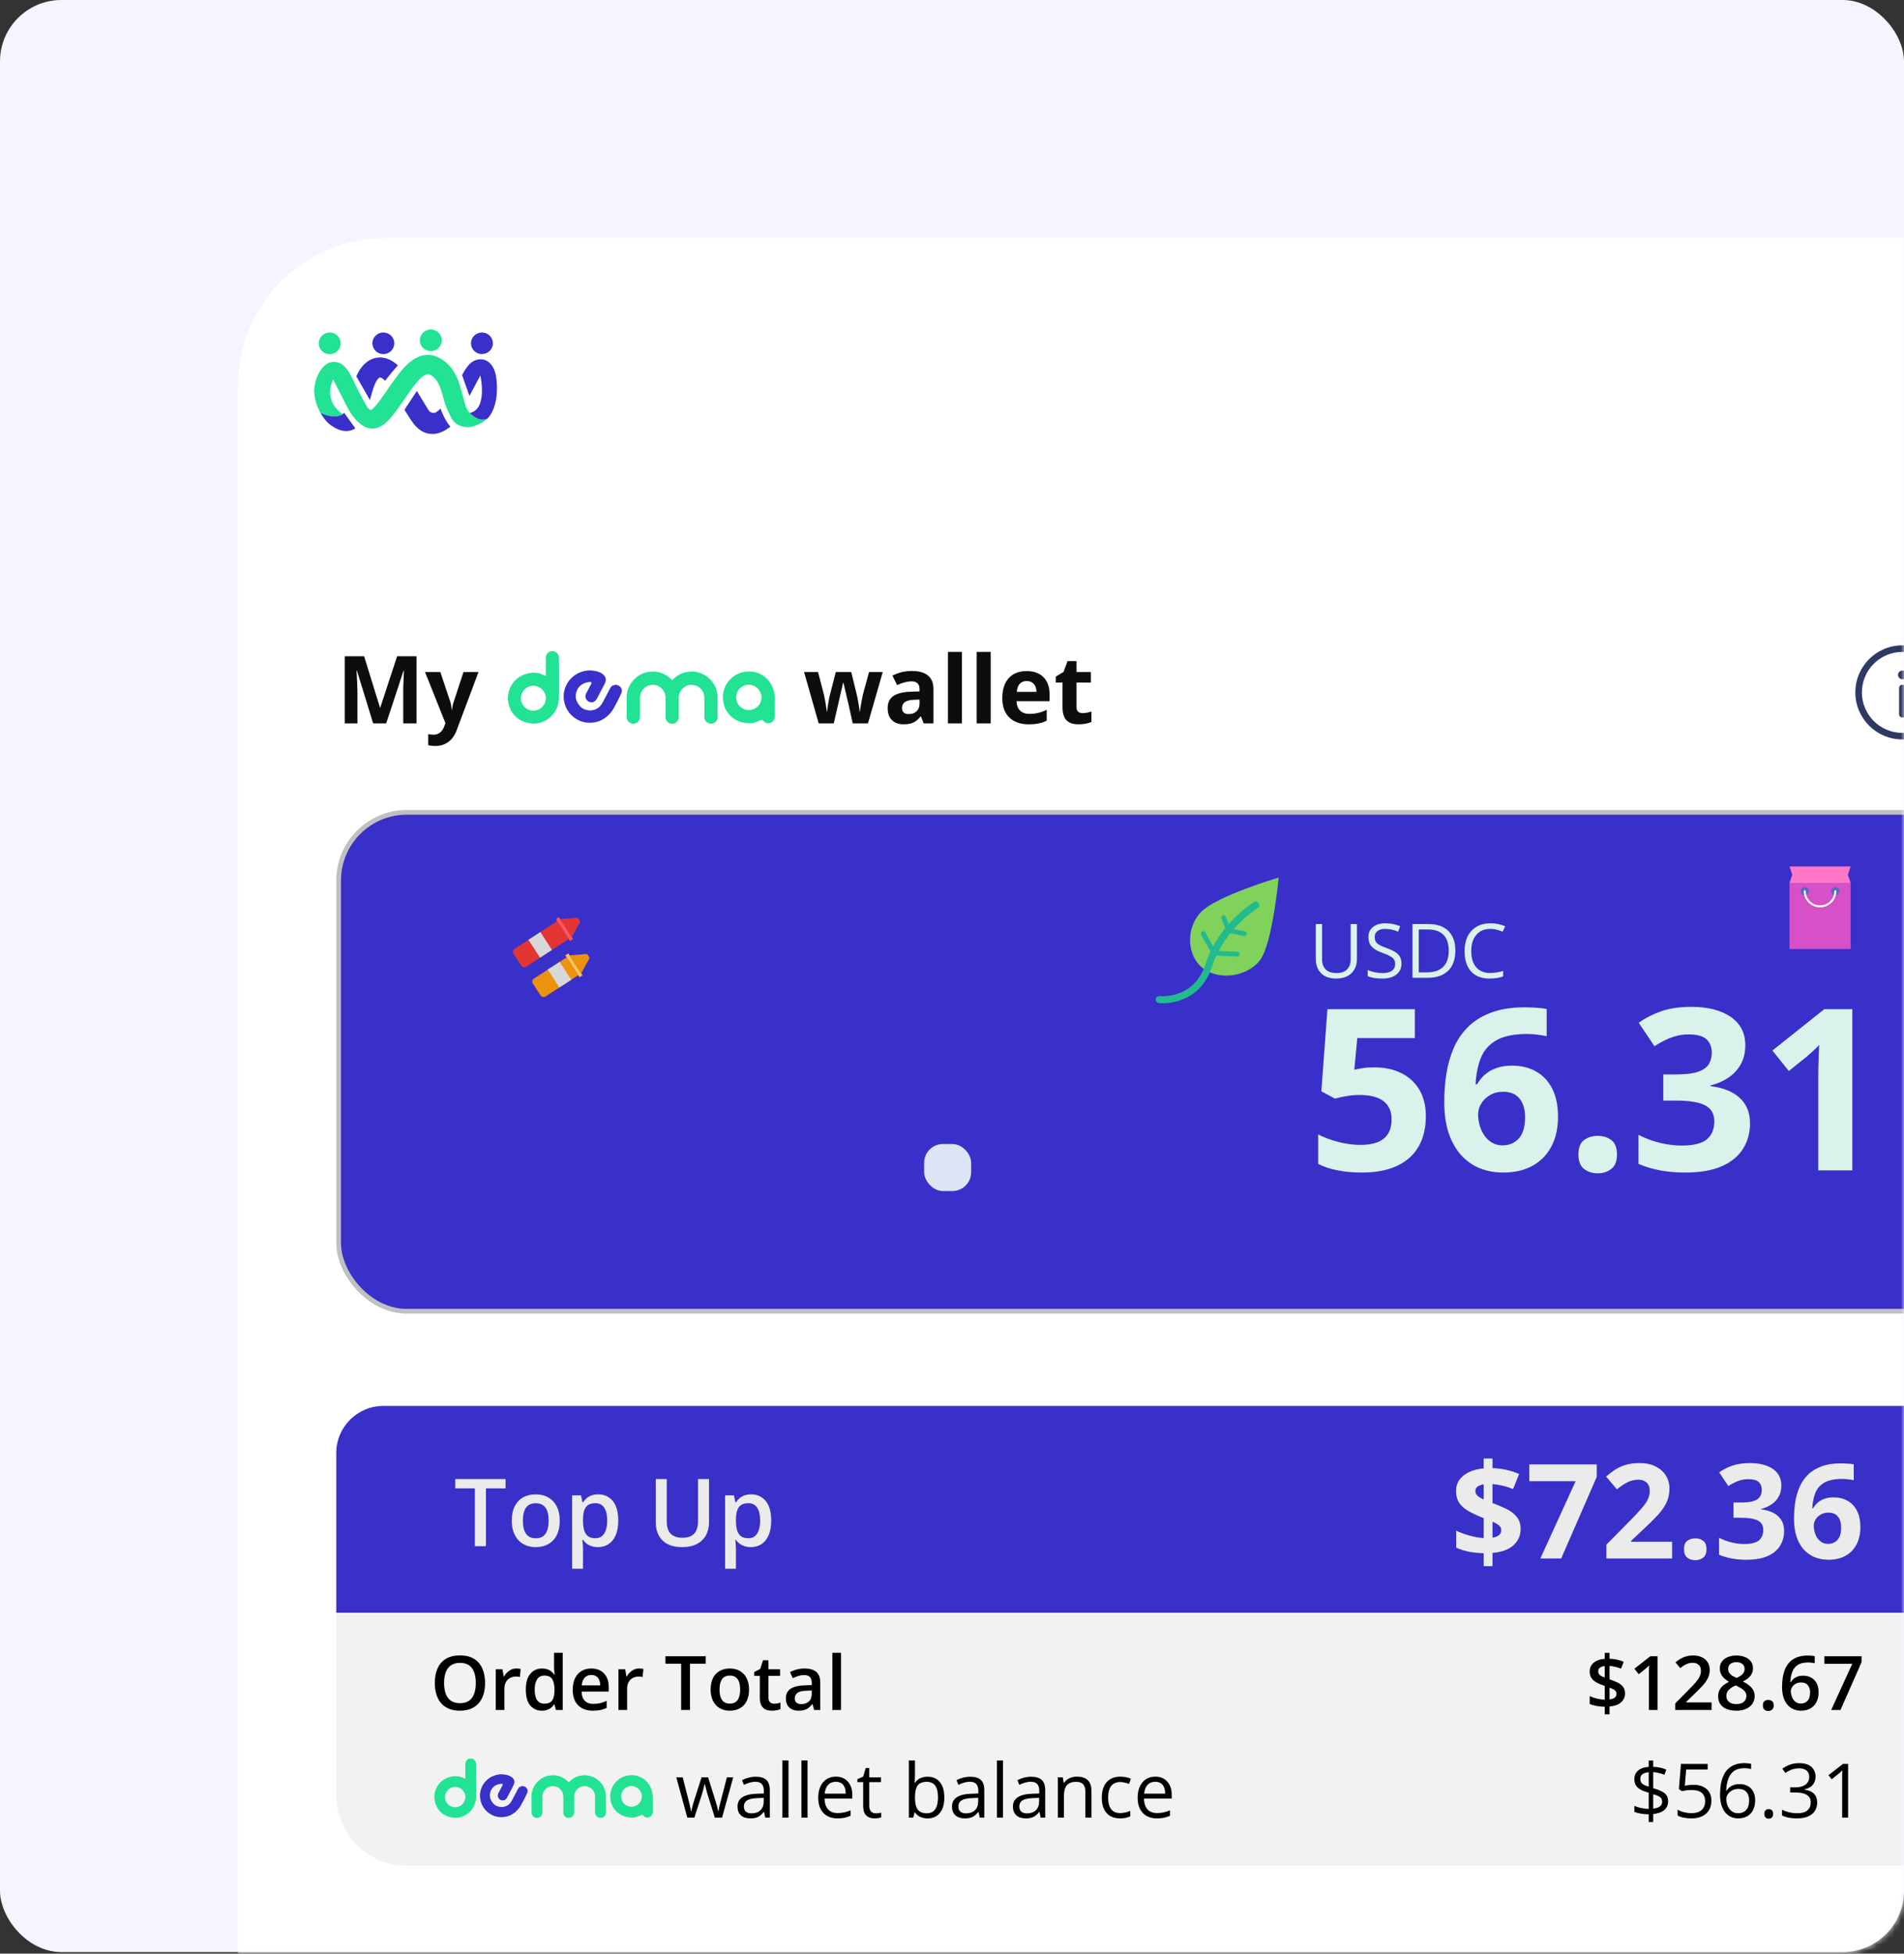 <svg width="310" height="318" viewBox="0 0 310 318" fill="none" xmlns="http://www.w3.org/2000/svg">
<rect x="0" y="0" width="310" height="318" fill="#333333" stroke="none"/>
<rect width="310" height="317.75" rx="10" fill="#F7F4FF"/>
<mask id="mask0_1_6389" style="mask-type:alpha" maskUnits="userSpaceOnUse" x="0" y="0" width="310" height="318">
<rect width="310" height="317.75" rx="10" fill="#F7F4FF"/>
</mask>
<g mask="url(#mask0_1_6389)">
<rect x="38.75" y="38.75" width="300" height="649.6" rx="24" fill="white"/>
<path d="M51.902 55.874C51.903 54.901 52.718 54.112 53.684 54.127C54.658 54.11 55.469 54.919 55.467 55.881C55.47 56.114 55.426 56.345 55.337 56.561C55.248 56.776 55.117 56.973 54.951 57.138C54.785 57.303 54.587 57.434 54.369 57.524C54.151 57.613 53.917 57.659 53.68 57.658C53.444 57.658 53.211 57.611 52.993 57.521C52.775 57.431 52.578 57.298 52.412 57.133C52.247 56.966 52.116 56.77 52.029 56.553C51.941 56.337 51.898 56.106 51.902 55.874Z" fill="#FEFEFE"/>
<path d="M60.632 55.89C60.625 54.945 61.402 54.121 62.415 54.122C62.767 54.122 63.111 54.225 63.403 54.418C63.696 54.61 63.924 54.884 64.059 55.204C64.194 55.524 64.23 55.876 64.162 56.217C64.094 56.557 63.926 56.87 63.678 57.116C63.43 57.361 63.114 57.53 62.769 57.599C62.424 57.668 62.066 57.635 61.74 57.504C61.415 57.373 61.136 57.15 60.938 56.862C60.741 56.575 60.634 56.237 60.632 55.89Z" fill="#FEFEFE"/>
<path d="M58.044 61.3C58.035 61.287 58.029 61.272 58.028 61.256C58.026 61.24 58.029 61.224 58.036 61.21C58.336 60.542 58.702 59.915 59.217 59.382C59.651 58.933 60.155 58.584 60.752 58.376C61.486 58.119 62.223 58.128 62.961 58.364C63.508 58.541 63.993 58.828 64.441 59.178C64.554 59.267 64.665 59.357 64.777 59.462C64.422 59.872 64.071 60.283 63.727 60.7C63.382 61.117 63.043 61.539 62.715 61.982C62.618 61.886 62.516 61.796 62.409 61.711C62.28 61.608 62.138 61.522 61.985 61.458C61.944 61.44 61.899 61.433 61.855 61.439C61.81 61.446 61.769 61.465 61.736 61.494C61.586 61.614 61.457 61.759 61.356 61.921C61.201 62.167 61.07 62.427 60.966 62.698C60.752 63.229 60.592 63.777 60.444 64.329C60.374 64.586 60.308 64.845 60.239 65.105C60.208 65.097 60.206 65.071 60.193 65.051C59.538 63.907 58.884 62.764 58.229 61.621C58.167 61.514 58.107 61.407 58.044 61.3Z" fill="#FEFEFE"/>
<path d="M68.394 55.743C68.344 55.519 68.34 55.287 68.383 55.061C68.427 54.836 68.517 54.621 68.647 54.431C68.934 54.002 69.339 53.746 69.855 53.659C69.919 53.648 69.986 53.661 70.046 53.631C70.041 53.675 70.004 53.665 69.978 53.667C69.591 53.7 69.226 53.859 68.942 54.119C68.657 54.379 68.468 54.725 68.405 55.103C68.316 55.67 68.465 56.176 68.866 56.593C69.175 56.908 69.593 57.098 70.038 57.123C70.482 57.148 70.919 57.008 71.263 56.729C71.437 56.59 71.582 56.419 71.689 56.225C71.796 56.032 71.863 55.819 71.887 55.599C71.919 55.367 71.901 55.132 71.835 54.907C71.768 54.682 71.655 54.473 71.502 54.294C71.202 53.932 70.812 53.726 70.342 53.667C70.311 53.663 70.268 53.68 70.257 53.63C70.308 53.66 70.368 53.648 70.423 53.657C70.832 53.721 71.206 53.925 71.478 54.233C71.691 54.468 71.834 54.757 71.89 55.068C71.978 55.503 71.889 55.956 71.644 56.329C71.522 56.525 71.361 56.694 71.171 56.827C70.981 56.961 70.765 57.054 70.537 57.103C70.142 57.2 69.725 57.154 69.362 56.974C68.842 56.72 68.511 56.308 68.394 55.743Z" fill="#FEFEFE"/>
<path d="M72.676 68.547C72.863 68.861 73.08 69.156 73.325 69.428C73.326 69.434 73.325 69.44 73.322 69.445C73.319 69.451 73.314 69.455 73.309 69.458C72.869 69.803 72.402 70.105 71.883 70.324C71.452 70.512 70.988 70.618 70.516 70.636C69.74 70.657 69.036 70.441 68.403 69.999C67.982 69.704 67.632 69.338 67.318 68.937C67.02 68.557 66.76 68.151 66.509 67.74C66.321 67.433 66.116 67.137 65.925 66.83C65.87 66.743 65.87 66.685 65.927 66.595C66.557 65.638 67.185 64.678 67.809 63.717C67.824 63.688 67.843 63.662 67.866 63.64C67.887 63.661 67.905 63.685 67.917 63.712C68.534 64.728 69.151 65.745 69.768 66.761C69.916 67.006 70.141 67.136 70.415 67.192C70.527 67.214 70.643 67.214 70.755 67.192C70.866 67.175 70.971 67.133 71.062 67.069C71.251 66.933 71.43 66.784 71.597 66.623C71.637 66.584 71.676 66.543 71.716 66.502C71.737 66.53 71.752 66.562 71.76 66.596C72.009 67.272 72.302 67.929 72.676 68.547Z" fill="#FEFEFE"/>
<path d="M51.151 63.363C51.18 63.315 51.177 63.259 51.18 63.208C51.198 62.933 51.237 62.66 51.295 62.391C51.37 62.037 51.477 61.691 51.616 61.357C51.787 60.945 51.999 60.551 52.25 60.181C52.416 59.935 52.611 59.71 52.834 59.512C53.176 59.207 53.57 59.001 54.029 58.928C54.225 58.899 54.425 58.896 54.622 58.919C54.877 58.945 55.124 59.014 55.355 59.123C55.559 59.22 55.748 59.344 55.916 59.492C56.257 59.783 56.523 60.133 56.764 60.505C57.083 60.996 57.343 61.517 57.598 62.042C57.811 62.485 58.01 62.934 58.218 63.379C58.374 63.715 58.568 64.033 58.741 64.361C58.838 64.544 58.939 64.724 59.038 64.906C59.26 65.311 59.478 65.719 59.705 66.122C59.799 66.29 59.933 66.428 60.07 66.562C60.128 66.619 60.19 66.671 60.257 66.718C60.281 66.735 60.309 66.746 60.339 66.748C60.368 66.749 60.398 66.742 60.424 66.728C60.507 66.688 60.584 66.636 60.651 66.574C60.852 66.389 61.04 66.191 61.214 65.981C61.721 65.375 62.182 64.735 62.632 64.087C62.909 63.687 63.184 63.285 63.458 62.881C63.728 62.482 64.016 62.096 64.302 61.707C64.536 61.391 64.769 61.075 65.003 60.758C65.122 60.599 65.252 60.447 65.38 60.295C65.644 59.982 65.926 59.683 66.224 59.4C66.645 59.003 67.095 58.641 67.601 58.35C68.048 58.093 68.522 57.903 69.034 57.816C69.285 57.771 69.541 57.754 69.797 57.766C70.266 57.791 70.728 57.899 71.158 58.086C71.661 58.305 72.13 58.593 72.552 58.942C72.887 59.22 73.191 59.533 73.458 59.875C73.777 60.282 74.051 60.722 74.277 61.186C74.503 61.65 74.692 62.13 74.844 62.621C74.966 63.01 75.07 63.403 75.18 63.795C75.316 64.287 75.452 64.78 75.588 65.273C75.663 65.544 75.735 65.815 75.815 66.085C75.844 66.177 75.881 66.267 75.925 66.353C76.013 66.552 76.117 66.744 76.235 66.927C76.308 67.034 76.396 67.13 76.497 67.212C77.124 67.085 77.586 66.734 77.906 66.196C78.113 65.85 78.239 65.475 78.322 65.085C78.451 64.481 78.483 63.87 78.463 63.254C78.452 62.912 78.427 62.57 78.388 62.229C78.347 61.871 78.291 61.516 78.221 61.165C78.218 61.154 78.213 61.142 78.208 61.132C78.242 61.139 78.242 61.179 78.25 61.21C78.314 61.507 78.359 61.806 78.395 62.107C78.439 62.476 78.463 62.847 78.481 63.219C78.514 63.843 78.468 64.469 78.344 65.081C78.249 65.544 78.092 65.984 77.815 66.377C77.527 66.798 77.09 67.097 76.59 67.216C76.569 67.222 76.547 67.225 76.526 67.227C76.52 67.227 76.514 67.227 76.508 67.227H76.501C76.468 67.215 76.438 67.195 76.415 67.168C76.275 67.038 76.174 66.88 76.082 66.715C75.901 66.381 75.763 66.027 75.67 65.66C75.447 64.825 75.213 63.994 74.982 63.161C74.848 62.664 74.682 62.175 74.486 61.698C74.182 60.972 73.794 60.296 73.281 59.693C72.816 59.147 72.255 58.689 71.624 58.342C71.23 58.117 70.803 57.955 70.358 57.861C69.6 57.709 68.87 57.802 68.163 58.099C67.609 58.331 67.118 58.66 66.662 59.043C66.445 59.226 66.233 59.414 66.034 59.616C65.728 59.925 65.439 60.25 65.168 60.589C64.801 61.051 64.465 61.536 64.109 62.008C63.619 62.658 63.181 63.344 62.714 64.01C62.265 64.652 61.81 65.291 61.312 65.898C61.115 66.141 60.901 66.371 60.672 66.585C60.601 66.651 60.52 66.706 60.431 66.748C60.402 66.765 60.368 66.772 60.334 66.77C60.3 66.768 60.267 66.755 60.24 66.734C60.068 66.613 59.932 66.457 59.798 66.298C59.687 66.167 59.614 66.014 59.533 65.865C59.156 65.167 58.775 64.472 58.395 63.775C58.208 63.432 58.055 63.074 57.891 62.721C57.516 61.916 57.144 61.111 56.648 60.37C56.485 60.123 56.297 59.892 56.088 59.681C55.709 59.305 55.268 59.036 54.726 58.956C54.058 58.855 53.467 59.027 52.945 59.448C52.554 59.764 52.264 60.161 52.018 60.591C51.727 61.09 51.507 61.627 51.364 62.185C51.277 62.515 51.224 62.852 51.204 63.192C51.202 63.237 51.19 63.282 51.185 63.326C51.183 63.345 51.18 63.367 51.151 63.363Z" fill="#FEFEFE"/>
<path d="M76.684 55.872C76.684 55.524 76.79 55.184 76.987 54.895C77.185 54.607 77.465 54.382 77.792 54.25C78.118 54.119 78.478 54.086 78.824 54.155C79.17 54.225 79.487 54.394 79.735 54.642C79.983 54.89 80.151 55.205 80.218 55.546C80.284 55.888 80.246 56.242 80.108 56.562C79.97 56.883 79.739 57.156 79.444 57.346C79.148 57.537 78.802 57.637 78.448 57.633C77.475 57.631 76.681 56.84 76.684 55.872Z" fill="#FEFEFE"/>
<path d="M80.902 63.709C80.868 64.632 80.72 65.537 80.398 66.409C80.18 67 79.88 67.547 79.472 68.033C79.445 68.07 79.409 68.099 79.368 68.119C79.342 68.168 79.292 68.193 79.252 68.227C78.96 68.465 78.649 68.677 78.32 68.861C77.857 69.133 77.354 69.333 76.829 69.453C76.491 69.527 76.144 69.549 75.799 69.518C75.194 69.467 74.619 69.233 74.152 68.849C74.003 68.729 73.866 68.594 73.744 68.447C73.672 68.352 73.609 68.252 73.554 68.147C73.306 67.707 73.082 67.253 72.885 66.789C72.732 66.443 72.59 66.097 72.46 65.745C72.42 65.638 72.398 65.524 72.367 65.414C72.248 64.994 72.129 64.575 72.01 64.155C71.93 63.868 71.847 63.585 71.748 63.303C71.591 62.859 71.404 62.431 71.143 62.033C70.871 61.611 70.498 61.26 70.058 61.011C69.806 60.869 69.559 60.869 69.302 60.985C69.107 61.075 68.925 61.19 68.76 61.326C68.416 61.602 68.116 61.919 67.831 62.25C67.588 62.53 67.362 62.82 67.141 63.116C67.005 63.299 66.878 63.49 66.747 63.678C66.344 64.257 65.938 64.833 65.54 65.416C65.082 66.087 64.621 66.757 64.119 67.397C63.916 67.655 63.703 67.906 63.482 68.15C63.297 68.354 63.102 68.549 62.898 68.734C62.57 69.03 62.222 69.3 61.818 69.49C61.559 69.614 61.281 69.697 60.995 69.736C60.845 69.758 60.693 69.767 60.54 69.762C60.212 69.743 59.89 69.669 59.587 69.543C59.24 69.395 58.916 69.199 58.624 68.96C58.453 68.825 58.29 68.679 58.136 68.524C57.817 68.198 57.526 67.846 57.265 67.474C56.908 66.969 56.611 66.431 56.333 65.881C55.654 64.537 54.973 63.196 54.289 61.856C54.278 61.826 54.261 61.799 54.239 61.776C54.197 61.845 54.161 61.918 54.13 61.992C53.989 62.326 53.885 62.673 53.82 63.029C53.793 63.176 53.774 63.325 53.763 63.474C53.754 63.581 53.75 63.688 53.749 63.795C53.742 64.272 53.822 64.746 53.985 65.196C54.14 65.617 54.362 66.012 54.643 66.364C54.83 66.597 55.037 66.814 55.26 67.013C55.406 67.145 55.56 67.268 55.721 67.382C55.744 67.399 55.766 67.423 55.8 67.418C55.89 67.354 55.972 67.28 56.046 67.199L57.85 69.722C57.818 69.75 57.782 69.774 57.743 69.794C57.432 69.972 57.09 70.09 56.734 70.141C56.393 70.185 56.047 70.169 55.713 70.093C55.163 69.975 54.667 69.736 54.2 69.436C53.954 69.283 53.72 69.112 53.5 68.925C53.27 68.724 53.077 68.49 52.887 68.254C52.622 67.924 52.385 67.573 52.179 67.205C52.095 67.068 52.021 66.925 51.95 66.781C51.76 66.398 51.6 66.002 51.473 65.595C51.374 65.279 51.298 64.956 51.246 64.629C51.213 64.433 51.19 64.237 51.178 64.04C51.181 63.984 51.172 63.929 51.151 63.877C51.196 63.882 51.187 63.919 51.19 63.944C51.214 64.135 51.224 64.327 51.251 64.518C51.345 65.133 51.515 65.735 51.759 66.309C51.887 66.61 52.031 66.904 52.191 67.191C52.193 67.195 52.196 67.199 52.198 67.204C52.201 67.208 52.205 67.215 52.208 67.221C52.485 67.694 52.805 68.14 53.164 68.556C53.393 68.822 53.662 69.041 53.947 69.243C54.216 69.435 54.501 69.605 54.798 69.752C55.184 69.945 55.602 70.072 56.032 70.126C56.647 70.199 57.22 70.073 57.755 69.763C57.815 69.73 57.809 69.699 57.774 69.649L57.018 68.591C56.714 68.166 56.41 67.741 56.107 67.317C56.048 67.234 56.047 67.235 55.975 67.303C55.926 67.353 55.87 67.396 55.808 67.43H55.801C55.795 67.43 55.79 67.43 55.784 67.43C55.754 67.425 55.726 67.411 55.703 67.391C55.023 66.888 54.457 66.289 54.097 65.52C53.897 65.091 53.776 64.63 53.741 64.159C53.681 63.402 53.821 62.683 54.109 61.983C54.135 61.921 54.165 61.861 54.2 61.804C54.227 61.76 54.256 61.756 54.285 61.804C54.301 61.831 54.315 61.861 54.33 61.889C55.065 63.337 55.8 64.785 56.536 66.234C56.885 66.92 57.315 67.564 57.818 68.15C58.142 68.534 58.515 68.874 58.929 69.162C59.353 69.452 59.814 69.654 60.33 69.722C60.76 69.779 61.176 69.715 61.58 69.568C61.979 69.423 62.324 69.19 62.646 68.923C63.259 68.414 63.773 67.816 64.255 67.187C64.758 66.529 65.218 65.842 65.686 65.161C66.119 64.53 66.561 63.905 67 63.279C67.288 62.866 67.602 62.47 67.938 62.094C68.273 61.72 68.623 61.358 69.058 61.092C69.248 60.976 69.446 60.877 69.681 60.879C69.83 60.879 69.957 60.934 70.081 61.003C70.619 61.3 71.01 61.738 71.306 62.263C71.626 62.827 71.828 63.435 72.002 64.054C72.133 64.522 72.274 64.987 72.398 65.456C72.54 65.982 72.773 66.473 72.987 66.971C73.094 67.223 73.212 67.471 73.339 67.714C73.466 67.957 73.582 68.208 73.755 68.423C74.061 68.8 74.459 69.095 74.912 69.28C75.376 69.476 75.861 69.534 76.358 69.499C76.824 69.466 77.266 69.334 77.694 69.152C78.142 68.956 78.567 68.713 78.961 68.426C79.089 68.335 79.211 68.238 79.328 68.135L79.351 68.115L79.36 68.106C79.569 67.917 79.719 67.684 79.867 67.449C80.253 66.837 80.493 66.167 80.653 65.467C80.745 65.056 80.81 64.64 80.849 64.221C80.887 63.825 80.882 63.429 80.885 63.032C80.885 62.513 80.847 61.993 80.774 61.478C80.713 60.999 80.584 60.531 80.391 60.088C80.196 59.65 79.93 59.261 79.547 58.96C79.184 58.666 78.728 58.507 78.258 58.509C77.63 58.509 77.093 58.734 76.624 59.138C76.24 59.469 75.958 59.878 75.69 60.299C75.556 60.51 75.439 60.731 75.312 60.947C75.29 60.982 75.277 61.021 75.274 61.062C75.271 61.103 75.278 61.144 75.295 61.182C75.424 61.529 75.546 61.879 75.669 62.228C75.916 62.927 76.166 63.624 76.412 64.323C76.415 64.338 76.422 64.353 76.433 64.364C76.462 64.358 76.467 64.335 76.476 64.317C76.656 63.965 76.846 63.618 77.032 63.27C77.344 62.687 77.652 62.102 77.968 61.52C78.027 61.412 78.077 61.299 78.143 61.193C78.158 61.169 78.166 61.126 78.2 61.128C77.61 62.234 77.025 63.328 76.441 64.423C76.41 64.412 76.412 64.387 76.406 64.368C76.022 63.288 75.638 62.206 75.253 61.125C75.245 61.108 75.24 61.09 75.239 61.072C75.239 61.053 75.243 61.035 75.251 61.018C75.516 60.534 75.791 60.057 76.136 59.623C76.333 59.365 76.567 59.138 76.83 58.947C77.196 58.69 77.602 58.527 78.051 58.492C78.706 58.442 79.272 58.65 79.744 59.099C80.038 59.379 80.249 59.715 80.412 60.081C80.608 60.521 80.724 60.981 80.794 61.456C80.906 62.204 80.927 62.956 80.902 63.709Z" fill="#FEFEFE"/>
<path d="M79.367 68.121C79.341 68.17 79.291 68.195 79.251 68.229C78.96 68.466 78.648 68.679 78.32 68.863C77.856 69.135 77.353 69.335 76.828 69.455C76.491 69.529 76.143 69.551 75.799 69.52C75.193 69.469 74.618 69.235 74.152 68.851C74.002 68.731 73.865 68.596 73.743 68.448C73.672 68.354 73.608 68.254 73.553 68.149C73.305 67.709 73.082 67.255 72.884 66.791C72.732 66.444 72.59 66.098 72.46 65.746C72.42 65.639 72.398 65.525 72.367 65.414C72.248 64.995 72.129 64.576 72.01 64.156C71.93 63.869 71.847 63.585 71.748 63.303C71.591 62.86 71.404 62.431 71.143 62.034C70.871 61.612 70.498 61.261 70.058 61.011C69.806 60.87 69.559 60.87 69.302 60.986C69.107 61.076 68.925 61.191 68.76 61.327C68.416 61.602 68.116 61.919 67.831 62.251C67.588 62.531 67.362 62.821 67.141 63.117C67.005 63.3 66.878 63.491 66.747 63.679C66.344 64.258 65.938 64.834 65.54 65.416C65.082 66.087 64.621 66.758 64.119 67.398C63.916 67.656 63.703 67.907 63.482 68.151C63.297 68.355 63.102 68.55 62.898 68.735C62.57 69.031 62.222 69.301 61.818 69.491C61.559 69.615 61.281 69.698 60.995 69.736C60.845 69.759 60.693 69.768 60.54 69.763C60.212 69.744 59.89 69.67 59.587 69.544C59.24 69.395 58.916 69.199 58.624 68.961C58.453 68.826 58.29 68.68 58.136 68.525C57.817 68.198 57.526 67.847 57.265 67.474C56.908 66.969 56.611 66.431 56.333 65.881C55.654 64.538 54.973 63.196 54.289 61.856C54.278 61.827 54.261 61.8 54.239 61.776C54.197 61.846 54.161 61.918 54.13 61.993C53.989 62.327 53.885 62.674 53.82 63.03C53.793 63.177 53.774 63.325 53.763 63.475C53.754 63.582 53.75 63.689 53.749 63.796C53.742 64.273 53.822 64.747 53.985 65.197C54.14 65.618 54.362 66.013 54.643 66.365C54.83 66.597 55.037 66.814 55.26 67.014C55.406 67.145 55.56 67.269 55.721 67.383C55.744 67.4 55.766 67.424 55.8 67.419C55.801 67.423 55.801 67.427 55.8 67.432C55.795 67.473 55.752 67.482 55.724 67.501C55.483 67.66 55.213 67.733 54.93 67.775C54.318 67.865 53.723 67.769 53.133 67.616C52.805 67.531 52.504 67.381 52.209 67.222L52.181 67.206C52.097 67.069 52.023 66.926 51.952 66.782C51.761 66.4 51.602 66.004 51.475 65.597C51.376 65.28 51.299 64.957 51.247 64.63C51.215 64.435 51.192 64.238 51.179 64.041C51.182 63.985 51.172 63.929 51.151 63.878V63.363C51.18 63.315 51.177 63.259 51.18 63.208C51.198 62.933 51.237 62.66 51.295 62.391C51.37 62.037 51.477 61.691 51.616 61.357C51.787 60.945 51.999 60.551 52.25 60.181C52.416 59.935 52.611 59.71 52.834 59.512C53.176 59.207 53.57 59.001 54.029 58.928C54.225 58.899 54.425 58.896 54.622 58.919C54.877 58.945 55.124 59.014 55.355 59.123C55.559 59.22 55.748 59.344 55.916 59.492C56.257 59.783 56.523 60.133 56.764 60.505C57.083 60.996 57.343 61.517 57.598 62.042C57.811 62.485 58.01 62.934 58.218 63.379C58.374 63.715 58.568 64.033 58.741 64.361C58.838 64.544 58.939 64.724 59.038 64.906C59.26 65.311 59.478 65.719 59.705 66.122C59.799 66.29 59.933 66.428 60.07 66.562C60.128 66.619 60.19 66.671 60.257 66.718C60.281 66.735 60.309 66.746 60.339 66.748C60.368 66.749 60.398 66.742 60.424 66.728C60.507 66.688 60.584 66.636 60.651 66.574C60.852 66.389 61.04 66.191 61.214 65.981C61.721 65.375 62.182 64.735 62.632 64.087C62.909 63.687 63.184 63.285 63.458 62.881C63.728 62.482 64.016 62.096 64.302 61.707C64.536 61.391 64.769 61.075 65.003 60.758C65.122 60.599 65.252 60.447 65.38 60.295C65.644 59.982 65.926 59.683 66.224 59.4C66.645 59.003 67.095 58.641 67.601 58.35C68.048 58.093 68.522 57.903 69.034 57.816C69.285 57.771 69.541 57.754 69.797 57.766C70.266 57.791 70.728 57.899 71.158 58.086C71.661 58.305 72.13 58.593 72.552 58.942C72.887 59.22 73.191 59.533 73.458 59.875C73.777 60.282 74.051 60.722 74.277 61.186C74.503 61.65 74.692 62.13 74.844 62.621C74.966 63.01 75.07 63.403 75.18 63.795C75.316 64.287 75.452 64.78 75.588 65.273C75.663 65.544 75.735 65.815 75.815 66.085C75.844 66.177 75.881 66.267 75.925 66.353C76.013 66.552 76.117 66.744 76.235 66.927C76.308 67.034 76.396 67.13 76.497 67.212C76.507 67.216 76.516 67.22 76.525 67.225C76.57 67.256 76.611 67.293 76.645 67.334C76.944 67.632 77.292 67.878 77.673 68.061C77.909 68.173 78.162 68.243 78.422 68.267C78.707 68.292 78.994 68.248 79.258 68.14C79.286 68.124 79.317 68.115 79.35 68.115C79.356 68.116 79.362 68.118 79.367 68.121Z" fill="#22E393"/>
<path d="M71.645 56.329C71.523 56.525 71.361 56.694 71.171 56.828C70.981 56.961 70.765 57.054 70.537 57.104C70.142 57.2 69.725 57.154 69.362 56.974C68.842 56.72 68.511 56.308 68.394 55.743C68.344 55.519 68.34 55.287 68.383 55.061C68.427 54.836 68.517 54.621 68.647 54.431C68.934 54.002 69.339 53.746 69.855 53.659C69.919 53.648 69.986 53.661 70.046 53.631H70.258C70.309 53.662 70.369 53.65 70.424 53.658C70.834 53.722 71.207 53.926 71.479 54.234C71.692 54.469 71.835 54.758 71.891 55.069C71.978 55.505 71.89 55.956 71.645 56.329Z" fill="#22E393"/>
<path d="M80.902 63.709C80.868 64.632 80.72 65.537 80.398 66.409C80.18 67 79.88 67.547 79.472 68.033C79.445 68.07 79.41 68.099 79.368 68.119L79.328 68.135C79.182 68.196 79.029 68.242 78.872 68.271C78.587 68.317 78.295 68.297 78.019 68.213C77.619 68.096 77.271 67.885 76.949 67.629C76.816 67.523 76.689 67.409 76.569 67.289C76.548 67.269 76.529 67.246 76.51 67.224L76.498 67.212C77.125 67.084 77.588 66.734 77.908 66.195C78.114 65.85 78.24 65.474 78.324 65.085C78.452 64.481 78.484 63.869 78.465 63.254C78.453 62.911 78.428 62.569 78.389 62.228C78.348 61.87 78.293 61.516 78.223 61.165C78.219 61.153 78.215 61.142 78.209 61.131L78.206 61.122C78.206 61.125 78.203 61.127 78.201 61.13C77.612 62.235 77.027 63.33 76.443 64.424C76.412 64.414 76.414 64.389 76.407 64.37C76.022 63.288 75.638 62.206 75.254 61.125C75.245 61.108 75.24 61.09 75.239 61.072C75.239 61.053 75.243 61.035 75.251 61.018C75.516 60.534 75.791 60.057 76.136 59.623C76.333 59.365 76.567 59.138 76.83 58.947C77.197 58.69 77.602 58.527 78.051 58.492C78.707 58.442 79.272 58.65 79.744 59.099C80.038 59.379 80.249 59.715 80.412 60.081C80.608 60.521 80.724 60.981 80.794 61.456C80.906 62.204 80.928 62.956 80.902 63.709Z" fill="#3830C9"/>
<path d="M73.325 69.428C73.326 69.434 73.325 69.44 73.322 69.445C73.319 69.451 73.314 69.455 73.309 69.458C72.869 69.803 72.402 70.105 71.883 70.324C71.452 70.512 70.988 70.618 70.516 70.636C69.74 70.657 69.036 70.441 68.403 69.999C67.982 69.704 67.632 69.338 67.318 68.937C67.02 68.557 66.76 68.151 66.509 67.74C66.321 67.433 66.116 67.137 65.925 66.83C65.87 66.743 65.87 66.685 65.927 66.595C66.557 65.638 67.185 64.678 67.809 63.717C67.824 63.688 67.843 63.662 67.866 63.64C67.887 63.661 67.905 63.685 67.917 63.712C68.534 64.728 69.151 65.745 69.768 66.761C69.916 67.006 70.141 67.136 70.415 67.192C70.527 67.214 70.643 67.214 70.755 67.192C70.866 67.175 70.971 67.133 71.062 67.069C71.251 66.933 71.43 66.784 71.597 66.623C71.637 66.584 71.676 66.543 71.716 66.502C71.737 66.53 71.752 66.562 71.76 66.596C72.008 67.273 72.3 67.929 72.675 68.547C72.862 68.862 73.08 69.156 73.325 69.428Z" fill="#3830C9"/>
<path d="M64.777 59.462C64.422 59.872 64.07 60.283 63.726 60.701C63.382 61.118 63.043 61.539 62.715 61.982C62.617 61.887 62.515 61.797 62.408 61.712C62.28 61.608 62.137 61.523 61.984 61.459C61.944 61.44 61.899 61.433 61.854 61.44C61.81 61.446 61.769 61.465 61.735 61.494C61.585 61.615 61.457 61.759 61.355 61.922C61.2 62.167 61.07 62.428 60.966 62.698C60.752 63.229 60.591 63.777 60.443 64.329C60.374 64.586 60.307 64.845 60.239 65.105C60.208 65.097 60.205 65.072 60.193 65.051C59.538 63.908 58.883 62.765 58.229 61.622C58.167 61.514 58.107 61.407 58.044 61.3C58.035 61.287 58.029 61.272 58.028 61.256C58.026 61.24 58.029 61.224 58.036 61.21C58.336 60.542 58.702 59.915 59.217 59.382C59.651 58.933 60.155 58.584 60.752 58.376C61.486 58.119 62.223 58.128 62.961 58.364C63.508 58.541 63.993 58.828 64.441 59.178C64.554 59.267 64.665 59.358 64.777 59.462Z" fill="#3830C9"/>
<path d="M55.467 55.881C55.47 56.114 55.426 56.345 55.337 56.561C55.248 56.776 55.117 56.973 54.951 57.138C54.785 57.303 54.587 57.434 54.369 57.524C54.151 57.613 53.917 57.659 53.68 57.658C53.444 57.658 53.211 57.611 52.993 57.521C52.775 57.431 52.578 57.298 52.412 57.133C52.247 56.966 52.116 56.77 52.029 56.553C51.941 56.337 51.898 56.106 51.902 55.874C51.903 54.901 52.718 54.112 53.684 54.127C54.657 54.11 55.469 54.919 55.467 55.881Z" fill="#22E393"/>
<path d="M80.249 55.883C80.249 56.115 80.201 56.344 80.11 56.558C80.019 56.771 79.886 56.965 79.719 57.128C79.551 57.291 79.353 57.419 79.135 57.506C78.917 57.593 78.684 57.637 78.448 57.634C77.475 57.632 76.682 56.841 76.684 55.873C76.685 55.407 76.874 54.961 77.209 54.632C77.545 54.304 77.999 54.12 78.472 54.121C78.945 54.122 79.397 54.309 79.731 54.639C80.064 54.97 80.251 55.417 80.249 55.883Z" fill="#3830C9"/>
<path d="M64.198 55.874C64.201 56.34 64.015 56.788 63.682 57.119C63.517 57.283 63.321 57.413 63.105 57.502C62.889 57.592 62.658 57.638 62.423 57.639C61.951 57.642 61.496 57.459 61.16 57.131C60.824 56.803 60.634 56.356 60.632 55.89C60.625 54.945 61.402 54.121 62.415 54.122C62.887 54.121 63.34 54.306 63.675 54.634C64.009 54.963 64.198 55.409 64.198 55.874Z" fill="#3830C9"/>
<path d="M57.849 69.722C57.816 69.75 57.78 69.774 57.741 69.794C57.431 69.972 57.089 70.09 56.733 70.141C56.393 70.185 56.047 70.169 55.712 70.094C55.163 69.975 54.667 69.736 54.199 69.436C53.954 69.283 53.72 69.112 53.5 68.925C53.27 68.724 53.077 68.49 52.887 68.254C52.622 67.924 52.385 67.573 52.179 67.205C52.185 67.203 52.191 67.202 52.197 67.203C52.217 67.208 52.236 67.217 52.253 67.228C52.367 67.28 52.481 67.329 52.591 67.388C52.793 67.489 53.007 67.566 53.227 67.617C53.677 67.73 54.133 67.8 54.598 67.784C54.892 67.778 55.183 67.721 55.457 67.617C55.574 67.571 55.684 67.509 55.783 67.434L55.801 67.421C55.891 67.356 55.973 67.283 56.047 67.201L57.849 69.722Z" fill="#3830C9"/>
<path d="M60.755 117.75L58.122 109.173H58.055C58.15 110.918 58.197 112.082 58.197 112.665V117.75H56.126V106.818H59.282L61.869 115.178H61.914L64.658 106.818H67.814V117.75H65.653V112.575C65.653 112.331 65.655 112.05 65.66 111.73C65.67 111.411 65.705 110.564 65.765 109.188H65.697L62.878 117.75H60.755ZM69.197 109.39H71.694L73.272 114.093C73.407 114.502 73.499 114.986 73.549 115.544H73.594C73.649 115.031 73.756 114.547 73.915 114.093L75.463 109.39H77.908L74.371 118.819C74.047 119.692 73.584 120.345 72.981 120.778C72.382 121.212 71.682 121.429 70.879 121.429C70.486 121.429 70.099 121.387 69.72 121.302V119.492C69.995 119.557 70.294 119.59 70.618 119.59C71.021 119.59 71.373 119.465 71.672 119.216C71.976 118.971 72.213 118.6 72.382 118.101L72.517 117.69L69.197 109.39ZM138.835 117.75L138.192 114.826L137.325 111.132H137.272L135.747 117.75H133.294L130.916 109.39H133.189L134.154 113.091C134.309 113.754 134.466 114.669 134.625 115.836H134.67C134.69 115.457 134.777 114.856 134.932 114.034L135.051 113.398L136.083 109.39H138.596L139.575 113.398C139.595 113.508 139.625 113.67 139.665 113.884C139.71 114.098 139.752 114.328 139.792 114.572C139.832 114.811 139.867 115.048 139.897 115.282C139.932 115.512 139.952 115.696 139.957 115.836H140.002C140.046 115.477 140.126 114.986 140.241 114.363C140.355 113.734 140.438 113.311 140.488 113.091L141.49 109.39H143.725L141.318 117.75H138.835ZM150.388 117.75L149.947 116.613H149.887C149.503 117.097 149.107 117.433 148.698 117.623C148.294 117.807 147.766 117.9 147.113 117.9C146.31 117.9 145.677 117.67 145.213 117.212C144.755 116.753 144.526 116.1 144.526 115.252C144.526 114.365 144.835 113.712 145.453 113.293C146.076 112.87 147.013 112.635 148.264 112.59L149.715 112.546V112.179C149.715 111.332 149.281 110.908 148.414 110.908C147.746 110.908 146.961 111.11 146.058 111.514L145.303 109.973C146.265 109.47 147.332 109.218 148.504 109.218C149.625 109.218 150.485 109.462 151.083 109.951C151.682 110.439 151.981 111.182 151.981 112.179V117.75H150.388ZM149.715 113.877L148.833 113.906C148.17 113.926 147.676 114.046 147.352 114.265C147.028 114.485 146.866 114.819 146.866 115.267C146.866 115.91 147.235 116.232 147.973 116.232C148.501 116.232 148.922 116.08 149.236 115.776C149.555 115.472 149.715 115.068 149.715 114.565V113.877ZM156.617 117.75H154.336V106.115H156.617V117.75ZM161.298 117.75H159.017V106.115H161.298V117.75ZM167.16 110.856C166.677 110.856 166.298 111.01 166.024 111.319C165.75 111.623 165.593 112.057 165.553 112.62H168.753C168.743 112.057 168.596 111.623 168.312 111.319C168.028 111.01 167.644 110.856 167.16 110.856ZM167.482 117.9C166.136 117.9 165.084 117.528 164.326 116.785C163.569 116.043 163.19 114.991 163.19 113.63C163.19 112.229 163.539 111.147 164.237 110.384C164.94 109.617 165.909 109.233 167.145 109.233C168.327 109.233 169.247 109.569 169.905 110.242C170.563 110.915 170.892 111.845 170.892 113.032V114.138H165.5C165.525 114.786 165.717 115.292 166.076 115.656C166.435 116.02 166.939 116.202 167.587 116.202C168.09 116.202 168.566 116.15 169.015 116.045C169.464 115.94 169.932 115.773 170.421 115.544V117.309C170.022 117.508 169.596 117.655 169.142 117.75C168.688 117.85 168.135 117.9 167.482 117.9ZM176.268 116.082C176.667 116.082 177.146 115.995 177.704 115.821V117.518C177.136 117.772 176.438 117.9 175.61 117.9C174.698 117.9 174.032 117.67 173.614 117.212C173.2 116.748 172.993 116.055 172.993 115.133V111.102H171.901V110.138L173.158 109.375L173.816 107.61H175.274V109.39H177.614V111.102H175.274V115.133C175.274 115.457 175.363 115.696 175.543 115.851C175.727 116.005 175.969 116.082 176.268 116.082Z" fill="#0D0D0D"/>
<path d="M82.703 113.437C82.736 112.876 82.865 112.359 83.09 111.888C83.315 111.405 83.612 110.989 83.983 110.641C84.365 110.293 84.803 110.018 85.297 109.816C85.791 109.614 86.313 109.507 86.864 109.496C87.324 109.496 87.756 109.569 88.161 109.715C88.273 109.76 88.38 109.804 88.481 109.849C88.582 109.894 88.683 109.945 88.784 110.001C88.795 110.001 88.823 110.012 88.868 110.035V107.07C88.868 106.755 88.969 106.497 89.171 106.295C89.374 106.082 89.632 105.975 89.946 105.975C90.238 105.975 90.485 106.082 90.687 106.295C90.89 106.508 90.991 106.761 90.991 107.053C90.991 108.165 90.996 109.271 91.007 110.372C91.019 111.472 91.013 112.578 90.991 113.69C90.979 114.184 90.89 114.65 90.721 115.088C90.553 115.526 90.322 115.925 90.031 116.284C89.739 116.633 89.39 116.93 88.986 117.177C88.593 117.424 88.155 117.598 87.672 117.699C87.549 117.722 87.425 117.739 87.301 117.75C87.178 117.772 87.054 117.784 86.931 117.784C86.403 117.772 85.909 117.688 85.448 117.531C84.988 117.374 84.572 117.149 84.202 116.857C83.843 116.554 83.539 116.2 83.292 115.796C83.045 115.38 82.871 114.914 82.77 114.398C82.703 114.094 82.68 113.774 82.703 113.437ZM86.864 115.678C87.133 115.678 87.386 115.627 87.621 115.526C87.869 115.414 88.082 115.268 88.262 115.088C88.453 114.897 88.599 114.678 88.7 114.431C88.812 114.173 88.868 113.898 88.868 113.606C88.868 113.336 88.812 113.084 88.7 112.848C88.587 112.601 88.436 112.387 88.245 112.208C88.065 112.028 87.852 111.888 87.605 111.787C87.369 111.674 87.111 111.618 86.83 111.618C86.56 111.618 86.302 111.674 86.055 111.787C85.808 111.888 85.589 112.034 85.398 112.225C85.218 112.404 85.072 112.618 84.96 112.865C84.859 113.101 84.808 113.359 84.808 113.64C84.808 113.909 84.859 114.173 84.96 114.431C85.072 114.678 85.218 114.897 85.398 115.088C85.589 115.268 85.808 115.414 86.055 115.526C86.313 115.627 86.583 115.678 86.864 115.678ZM116.835 115.055C116.835 115.347 116.835 115.639 116.835 115.931C116.846 116.211 116.846 116.498 116.835 116.79C116.835 117.026 116.745 117.245 116.565 117.447C116.397 117.638 116.195 117.75 115.959 117.784C115.566 117.851 115.235 117.739 114.965 117.447C114.774 117.256 114.679 117.026 114.679 116.756V113.572C114.679 113.067 114.522 112.623 114.207 112.241C113.893 111.86 113.5 111.624 113.028 111.534C112.332 111.377 111.72 111.545 111.192 112.039C110.855 112.331 110.647 112.696 110.568 113.134C110.535 113.269 110.518 113.404 110.518 113.539V116.756C110.518 117.003 110.434 117.222 110.265 117.413C110.108 117.604 109.906 117.728 109.659 117.784C109.367 117.84 109.103 117.795 108.867 117.649C108.642 117.503 108.485 117.301 108.395 117.042C108.373 116.986 108.362 116.936 108.362 116.891C108.362 116.835 108.362 116.779 108.362 116.722V113.589C108.339 112.938 108.103 112.41 107.654 112.006C107.34 111.714 106.969 111.545 106.542 111.5C105.958 111.422 105.436 111.568 104.976 111.938C104.56 112.275 104.307 112.713 104.218 113.252C104.206 113.308 104.201 113.364 104.201 113.421C104.201 113.477 104.201 113.533 104.201 113.589V116.689C104.201 116.969 104.116 117.211 103.948 117.413C103.791 117.615 103.572 117.739 103.291 117.784C103.033 117.84 102.786 117.795 102.55 117.649C102.325 117.503 102.168 117.301 102.078 117.042C102.044 116.919 102.028 116.795 102.028 116.672V113.488C102.028 112.915 102.146 112.371 102.381 111.854C102.606 111.349 102.92 110.899 103.325 110.506C103.841 110.001 104.459 109.647 105.178 109.445C105.616 109.344 106.054 109.299 106.492 109.31C107.244 109.344 107.929 109.563 108.547 109.967C108.861 110.181 109.137 110.411 109.372 110.658C109.406 110.692 109.429 110.708 109.44 110.708C109.451 110.708 109.473 110.692 109.507 110.658C109.878 110.254 110.31 109.934 110.804 109.698C111.186 109.518 111.579 109.406 111.983 109.361C112.253 109.305 112.528 109.288 112.809 109.31C113.651 109.366 114.409 109.63 115.083 110.102C115.746 110.596 116.234 111.225 116.549 111.989C116.616 112.157 116.672 112.331 116.717 112.511C116.762 112.691 116.796 112.876 116.818 113.067C116.829 113.146 116.835 113.224 116.835 113.303C116.835 113.381 116.835 113.46 116.835 113.539V115.055ZM118.392 111.18C118.808 110.562 119.325 110.096 119.942 109.782C120.56 109.456 121.239 109.293 121.981 109.293C122.531 109.293 123.047 109.395 123.53 109.597C124.013 109.799 124.44 110.08 124.811 110.439C125.181 110.787 125.479 111.203 125.703 111.686C125.939 112.157 126.08 112.663 126.125 113.202C126.147 113.505 126.153 113.802 126.141 114.094C126.13 114.386 126.13 114.645 126.141 114.869C126.141 115.229 126.136 115.554 126.125 115.846C126.125 116.138 126.125 116.425 126.125 116.706C126.125 116.998 126.012 117.245 125.788 117.447C125.574 117.638 125.327 117.733 125.047 117.733C124.844 117.733 124.676 117.683 124.541 117.582C124.406 117.469 124.266 117.334 124.12 117.177C124.098 117.155 124.069 117.149 124.036 117.16C123.777 117.25 123.525 117.351 123.278 117.464C123.031 117.576 122.772 117.655 122.503 117.699C122.301 117.733 122.121 117.744 121.964 117.733C121.38 117.722 120.829 117.615 120.313 117.413C119.807 117.211 119.364 116.93 118.982 116.571C118.611 116.211 118.308 115.79 118.072 115.307C117.848 114.813 117.724 114.274 117.702 113.69C117.668 112.758 117.898 111.921 118.392 111.18ZM121.93 115.577C122.222 115.577 122.492 115.521 122.739 115.408C122.986 115.296 123.199 115.15 123.379 114.97C123.57 114.78 123.716 114.561 123.817 114.313C123.929 114.055 123.985 113.791 123.985 113.522C123.985 113.241 123.929 112.977 123.817 112.73C123.704 112.472 123.553 112.253 123.362 112.073C123.182 111.882 122.963 111.73 122.705 111.618C122.458 111.506 122.194 111.45 121.913 111.45C121.632 111.45 121.369 111.506 121.121 111.618C120.874 111.719 120.655 111.86 120.464 112.039C120.285 112.219 120.139 112.432 120.026 112.679C119.914 112.927 119.858 113.185 119.858 113.454C119.858 113.746 119.909 114.021 120.01 114.28C120.111 114.538 120.251 114.763 120.431 114.954C120.622 115.145 120.846 115.296 121.105 115.408C121.363 115.521 121.638 115.577 121.93 115.577Z" fill="#22E393"/>
<path d="M92.007 111.989C92.164 111.562 92.372 111.175 92.63 110.826C92.9 110.478 93.203 110.181 93.54 109.934C93.888 109.687 94.27 109.496 94.685 109.361C95.101 109.215 95.533 109.136 95.982 109.125C96.184 109.125 96.398 109.142 96.622 109.176C96.858 109.198 97.083 109.243 97.296 109.31C97.521 109.378 97.729 109.468 97.919 109.58C98.122 109.692 98.284 109.833 98.408 110.001C98.633 110.293 98.689 110.619 98.576 110.978C98.52 111.135 98.459 111.281 98.391 111.416C98.324 111.551 98.251 111.691 98.172 111.837C98.004 112.163 97.835 112.483 97.667 112.797C97.51 113.101 97.347 113.415 97.178 113.741C97.088 113.909 96.965 114.05 96.808 114.162C96.65 114.274 96.476 114.325 96.285 114.313C96.061 114.313 95.859 114.24 95.679 114.094C95.499 113.937 95.387 113.746 95.342 113.522C95.32 113.432 95.314 113.348 95.325 113.269C95.337 113.19 95.353 113.112 95.376 113.033C95.387 112.943 95.432 112.842 95.511 112.73C95.589 112.606 95.657 112.483 95.713 112.359C95.769 112.236 95.831 112.112 95.898 111.989C96.033 111.753 96.162 111.511 96.285 111.264C96.308 111.219 96.319 111.197 96.319 111.197C96.297 111.073 96.235 111.012 96.134 111.012C95.617 111.012 95.146 111.152 94.719 111.433C94.303 111.702 94.017 112.084 93.86 112.578C93.714 113.016 93.691 113.426 93.792 113.808C93.893 114.179 94.09 114.538 94.382 114.886C94.606 115.145 94.865 115.335 95.157 115.459C95.46 115.571 95.775 115.633 96.1 115.644C96.37 115.644 96.656 115.583 96.959 115.459C97.251 115.335 97.481 115.184 97.65 115.004C97.83 114.813 97.993 114.583 98.138 114.313C98.251 114.111 98.358 113.909 98.459 113.707C98.571 113.505 98.678 113.303 98.779 113.101C98.846 112.977 98.913 112.848 98.981 112.713C99.048 112.578 99.116 112.449 99.183 112.326C99.228 112.236 99.273 112.152 99.318 112.073C99.363 111.983 99.413 111.899 99.469 111.82C99.559 111.708 99.66 111.635 99.772 111.601C99.885 111.556 100.008 111.511 100.143 111.467C100.177 111.467 100.194 111.467 100.194 111.467C100.463 111.489 100.677 111.556 100.834 111.669C101.002 111.77 101.131 111.949 101.221 112.208C101.277 112.41 101.255 112.623 101.154 112.848C101.03 113.129 100.901 113.409 100.766 113.69C100.632 113.96 100.491 114.229 100.345 114.499C100.222 114.723 100.098 114.954 99.975 115.189C99.851 115.414 99.711 115.633 99.553 115.846C99.116 116.419 98.599 116.863 98.004 117.177C97.409 117.492 96.751 117.649 96.033 117.649C95.539 117.649 95.067 117.57 94.618 117.413C94.168 117.245 93.759 117.014 93.388 116.722C93.017 116.43 92.703 116.082 92.445 115.678C92.186 115.274 92.001 114.83 91.889 114.347C91.698 113.539 91.737 112.752 92.007 111.989Z" fill="#3830C9"/>
<g clip-path="url(#clip0_1_6389)">
<path d="M310.268 111.992C310.268 111.697 310.028 111.458 309.733 111.458C309.438 111.458 309.199 111.697 309.199 111.992V116.265C309.199 116.561 309.438 116.8 309.733 116.8C310.028 116.8 310.268 116.561 310.268 116.265V111.992Z" fill="#2E3964"/>
<path fill-rule="evenodd" clip-rule="evenodd" d="M309.733 105.047C305.504 105.047 302.076 108.476 302.076 112.705C302.076 116.933 305.504 120.362 309.733 120.362C313.962 120.362 317.39 116.933 317.39 112.705C317.39 108.476 313.962 105.047 309.733 105.047ZM303.145 112.705C303.145 109.066 306.094 106.116 309.733 106.116C313.372 106.116 316.322 109.066 316.322 112.705C316.322 116.343 313.372 119.293 309.733 119.293C306.094 119.293 303.145 116.343 303.145 112.705Z" fill="#2E3964"/>
<path d="M310.446 109.855C310.446 110.249 310.127 110.568 309.734 110.568C309.34 110.568 309.021 110.249 309.021 109.855C309.021 109.462 309.34 109.143 309.734 109.143C310.127 109.143 310.446 109.462 310.446 109.855Z" fill="#2E3964"/>
</g>
<rect x="55.133" y="132.23" width="267.234" height="81.206" rx="11.103" fill="#3830C9"/>
<rect x="55.133" y="132.23" width="267.234" height="81.206" rx="11.103" stroke="#C0C0C0" stroke-width="0.766"/>
<path d="M220.927 150.416V156.075C220.927 157.072 220.626 157.856 220.023 158.426C219.421 158.996 218.594 159.281 217.541 159.281C216.488 159.281 215.672 158.994 215.094 158.42C214.52 157.846 214.233 157.056 214.233 156.051V150.416H215.25V156.123C215.25 156.853 215.449 157.413 215.848 157.804C216.247 158.195 216.833 158.39 217.607 158.39C218.344 158.39 218.913 158.195 219.312 157.804C219.71 157.409 219.91 156.845 219.91 156.111V150.416H220.927ZM228.183 156.835C228.183 157.604 227.904 158.204 227.346 158.635C226.787 159.066 226.029 159.281 225.072 159.281C224.035 159.281 223.238 159.148 222.679 158.88V157.899C223.038 158.051 223.429 158.171 223.852 158.258C224.275 158.346 224.693 158.39 225.108 158.39C225.786 158.39 226.297 158.262 226.64 158.007C226.983 157.748 227.154 157.389 227.154 156.93C227.154 156.627 227.092 156.38 226.969 156.188C226.849 155.993 226.646 155.814 226.358 155.65C226.075 155.487 225.643 155.301 225.06 155.094C224.247 154.803 223.665 154.458 223.314 154.059C222.967 153.66 222.793 153.14 222.793 152.498C222.793 151.824 223.046 151.287 223.553 150.888C224.059 150.49 224.729 150.29 225.563 150.29C226.432 150.29 227.232 150.45 227.962 150.769L227.645 151.654C226.923 151.351 226.221 151.199 225.539 151.199C225.001 151.199 224.58 151.315 224.277 151.546C223.974 151.778 223.822 152.099 223.822 152.509C223.822 152.813 223.878 153.062 223.99 153.257C224.101 153.449 224.289 153.626 224.552 153.79C224.819 153.949 225.226 154.127 225.772 154.322C226.69 154.649 227.32 155 227.663 155.375C228.01 155.75 228.183 156.236 228.183 156.835ZM236.953 154.705C236.953 156.149 236.56 157.253 235.774 158.019C234.993 158.781 233.866 159.162 232.394 159.162H229.972V150.416H232.652C234.012 150.416 235.068 150.793 235.822 151.546C236.576 152.3 236.953 153.353 236.953 154.705ZM235.876 154.741C235.876 153.6 235.589 152.741 235.015 152.163C234.444 151.584 233.595 151.295 232.466 151.295H230.989V158.282H232.227C233.439 158.282 234.351 157.985 234.961 157.391C235.571 156.793 235.876 155.909 235.876 154.741ZM242.654 151.199C241.693 151.199 240.933 151.52 240.375 152.163C239.82 152.801 239.543 153.676 239.543 154.789C239.543 155.933 239.81 156.819 240.345 157.445C240.883 158.067 241.649 158.378 242.642 158.378C243.252 158.378 243.948 158.268 244.73 158.049V158.94C244.123 159.168 243.376 159.281 242.486 159.281C241.198 159.281 240.203 158.89 239.501 158.109C238.803 157.327 238.454 156.216 238.454 154.777C238.454 153.875 238.622 153.086 238.957 152.408C239.296 151.73 239.782 151.207 240.417 150.84C241.055 150.474 241.804 150.29 242.666 150.29C243.583 150.29 244.385 150.458 245.071 150.793L244.64 151.666C243.978 151.355 243.316 151.199 242.654 151.199Z" fill="#DAF2EC"/>
<path d="M223.841 173.742C225.444 173.742 226.868 174.048 228.112 174.658C229.369 175.268 230.356 176.165 231.073 177.35C231.791 178.534 232.15 179.994 232.15 181.729C232.15 183.619 231.755 185.252 230.966 186.628C230.188 187.992 229.022 189.039 227.466 189.769C225.923 190.498 223.997 190.863 221.688 190.863C220.312 190.863 219.013 190.744 217.793 190.504C216.585 190.277 215.526 189.924 214.617 189.446V184.654C215.526 185.132 216.615 185.539 217.883 185.874C219.163 186.197 220.365 186.359 221.49 186.359C222.591 186.359 223.518 186.215 224.272 185.928C225.026 185.629 225.594 185.174 225.977 184.564C226.372 183.942 226.569 183.152 226.569 182.195C226.569 180.915 226.138 179.934 225.277 179.252C224.415 178.57 223.093 178.229 221.311 178.229C220.629 178.229 219.917 178.295 219.175 178.426C218.445 178.558 217.835 178.69 217.344 178.821L215.137 177.637L216.124 164.267H230.356V168.969H220.988L220.503 174.119C220.91 174.036 221.353 173.952 221.831 173.868C222.31 173.784 222.98 173.742 223.841 173.742ZM235.147 179.36C235.147 177.852 235.255 176.363 235.47 174.891C235.698 173.407 236.087 172.014 236.637 170.709C237.187 169.393 237.959 168.233 238.952 167.228C239.945 166.211 241.207 165.415 242.739 164.841C244.27 164.255 246.125 163.962 248.302 163.962C248.817 163.962 249.415 163.986 250.097 164.033C250.791 164.069 251.365 164.135 251.82 164.231V168.664C251.341 168.556 250.827 168.472 250.276 168.412C249.738 168.341 249.199 168.305 248.661 168.305C246.483 168.305 244.797 168.652 243.6 169.346C242.416 170.039 241.578 171.003 241.088 172.235C240.609 173.455 240.328 174.879 240.244 176.506H240.477C240.812 175.92 241.231 175.399 241.734 174.945C242.248 174.49 242.87 174.131 243.6 173.868C244.33 173.593 245.185 173.455 246.166 173.455C247.698 173.455 249.026 173.784 250.151 174.442C251.275 175.088 252.143 176.028 252.753 177.26C253.363 178.492 253.668 179.994 253.668 181.764C253.668 183.655 253.303 185.282 252.573 186.646C251.843 188.01 250.809 189.057 249.469 189.787C248.141 190.504 246.561 190.863 244.731 190.863C243.391 190.863 242.14 190.636 240.98 190.181C239.819 189.715 238.802 189.009 237.929 188.064C237.056 187.119 236.374 185.928 235.883 184.492C235.393 183.045 235.147 181.334 235.147 179.36ZM244.623 186.431C245.712 186.431 246.597 186.06 247.279 185.318C247.961 184.576 248.302 183.416 248.302 181.836C248.302 180.556 248.003 179.551 247.405 178.821C246.818 178.079 245.927 177.709 244.731 177.709C243.917 177.709 243.199 177.894 242.577 178.265C241.967 178.624 241.494 179.084 241.159 179.647C240.824 180.197 240.657 180.765 240.657 181.352C240.657 181.962 240.741 182.566 240.908 183.164C241.076 183.763 241.327 184.307 241.662 184.797C241.997 185.288 242.41 185.683 242.9 185.982C243.403 186.281 243.977 186.431 244.623 186.431ZM256.988 187.938C256.988 186.813 257.293 186.024 257.903 185.569C258.526 185.114 259.273 184.887 260.147 184.887C260.996 184.887 261.726 185.114 262.336 185.569C262.958 186.024 263.269 186.813 263.269 187.938C263.269 189.015 262.958 189.793 262.336 190.271C261.726 190.75 260.996 190.989 260.147 190.989C259.273 190.989 258.526 190.75 257.903 190.271C257.293 189.793 256.988 189.015 256.988 187.938ZM284.159 170.135C284.159 171.344 283.908 172.39 283.405 173.276C282.903 174.161 282.221 174.885 281.359 175.447C280.51 176.01 279.553 176.422 278.488 176.686V176.793C280.594 177.057 282.191 177.703 283.28 178.732C284.38 179.76 284.931 181.136 284.931 182.859C284.931 184.391 284.554 185.761 283.8 186.969C283.058 188.177 281.91 189.129 280.354 189.822C278.799 190.516 276.795 190.863 274.342 190.863C272.895 190.863 271.543 190.744 270.286 190.504C269.042 190.277 267.87 189.924 266.769 189.446V184.726C267.894 185.3 269.072 185.737 270.304 186.036C271.537 186.323 272.685 186.466 273.75 186.466C275.736 186.466 277.124 186.125 277.914 185.444C278.715 184.75 279.116 183.78 279.116 182.536C279.116 181.806 278.931 181.19 278.56 180.688C278.189 180.185 277.543 179.802 276.622 179.539C275.712 179.276 274.438 179.144 272.799 179.144H270.807V174.891H272.835C274.45 174.891 275.676 174.741 276.514 174.442C277.363 174.131 277.938 173.713 278.237 173.186C278.548 172.648 278.703 172.038 278.703 171.356C278.703 170.422 278.416 169.693 277.842 169.166C277.268 168.64 276.31 168.376 274.97 168.376C274.133 168.376 273.367 168.484 272.673 168.699C271.991 168.903 271.375 169.154 270.825 169.453C270.274 169.74 269.79 170.022 269.371 170.297L266.805 166.474C267.834 165.732 269.036 165.116 270.412 164.626C271.8 164.135 273.451 163.89 275.365 163.89C278.069 163.89 280.211 164.434 281.79 165.523C283.369 166.612 284.159 168.149 284.159 170.135ZM301.585 190.504H296.04V175.322C296.04 174.903 296.046 174.389 296.058 173.778C296.069 173.156 296.087 172.522 296.111 171.876C296.135 171.218 296.159 170.626 296.183 170.099C296.052 170.255 295.782 170.524 295.376 170.907C294.981 171.278 294.61 171.613 294.263 171.912L291.248 174.335L288.574 170.997L297.027 164.267H301.585V190.504Z" fill="#DAF2EC"/>
<path fill-rule="evenodd" clip-rule="evenodd" d="M90.728 149.929L92.618 152.839L85.667 157.353C85.399 157.527 85.04 157.449 84.868 157.184L83.607 155.242C83.433 154.975 83.511 154.616 83.778 154.443L90.728 149.929Z" fill="#E43535"/>
<path fill-rule="evenodd" clip-rule="evenodd" d="M87.978 151.714L89.868 154.624L87.928 155.884L86.039 152.974L87.978 151.714Z" fill="#D8D8D8"/>
<path fill-rule="evenodd" clip-rule="evenodd" d="M91.002 149.291L93.311 152.847L92.826 153.162L90.517 149.605L91.002 149.291Z" fill="#FF5656"/>
<path fill-rule="evenodd" clip-rule="evenodd" d="M94.047 149.383L94.467 150.03L93.101 152.526L91.211 149.616L94.047 149.383Z" fill="#E43535"/>
<path fill-rule="evenodd" clip-rule="evenodd" d="M92.26 155.83L94.149 158.739L88.816 162.203C88.548 162.377 88.188 162.3 88.016 162.035L86.754 160.093C86.581 159.825 86.658 159.468 86.927 159.293L92.26 155.83Z" fill="#ED9111"/>
<path fill-rule="evenodd" clip-rule="evenodd" d="M91.129 156.564L93.019 159.474L91.079 160.733L89.189 157.824L91.129 156.564Z" fill="#D8D8D8"/>
<path fill-rule="evenodd" clip-rule="evenodd" d="M92.533 155.191L94.843 158.747L94.358 159.062L92.048 155.506L92.533 155.191Z" fill="#FCC24C"/>
<path fill-rule="evenodd" clip-rule="evenodd" d="M95.581 155.281L96.001 155.928L94.634 158.424L92.744 155.515L95.581 155.281Z" fill="#ED9111"/>
<path fill-rule="evenodd" clip-rule="evenodd" d="M291.355 143.722H301.31V154.473H291.355V143.722Z" fill="#D650C7"/>
<path d="M293.843 145.738C294.218 145.738 294.521 145.437 294.521 145.066C294.521 144.695 294.218 144.394 293.843 144.394C293.468 144.394 293.164 144.695 293.164 145.066C293.164 145.437 293.468 145.738 293.843 145.738Z" fill="#5B68C0"/>
<path d="M298.819 145.738C299.194 145.738 299.498 145.437 299.498 145.066C299.498 144.695 299.194 144.394 298.819 144.394C298.444 144.394 298.141 144.695 298.141 145.066C298.141 145.437 298.444 145.738 298.819 145.738Z" fill="#5B68C0"/>
<path d="M293.844 145.066C293.844 146.427 294.958 147.53 296.332 147.53C297.707 147.53 298.821 146.427 298.821 145.066" stroke="white" stroke-width="0.32" stroke-linecap="round"/>
<path fill-rule="evenodd" clip-rule="evenodd" d="M291.355 141.035H301.31L300.857 142.379L301.31 143.722H291.355L291.808 142.379L291.355 141.035Z" fill="#FF78C7"/>
<path fill-rule="evenodd" clip-rule="evenodd" d="M195.965 157.688C198.684 159.663 203.236 158.918 205.211 156.199C207.187 153.48 208.187 142.847 208.187 142.847C208.187 142.847 197.891 145.864 195.447 148.551C193.004 151.239 193.246 155.712 195.965 157.688Z" fill="#80D25B"/>
<path d="M204.452 147.324C204.452 147.324 198.853 150.761 196.817 157.09C194.78 163.42 188.75 162.701 188.75 162.701" stroke="#22BA8E" stroke-width="1.152" stroke-linecap="round"/>
<path d="M201.449 155.311L197.706 155.152L195.895 151.96" stroke="#22BA8E" stroke-width="0.768" stroke-linecap="round"/>
<path d="M202.6 151.97L200.048 151.448L199.229 149.367" stroke="#22BA8E" stroke-width="0.768" stroke-linecap="round"/>
<rect x="150.465" y="186.212" width="7.657" height="7.657" rx="3.063" fill="#DDE5F5"/>
<path d="M54.75 236.507C54.75 232.278 58.178 228.85 62.407 228.85H315.093C319.322 228.85 322.75 232.278 322.75 236.507V262.507H54.75V236.507Z" fill="#3830C9"/>
<path d="M79.12 251.679H77.317V242.272H74.117V240.746H82.312V242.272H79.12V251.679ZM91.136 247.521C91.136 248.209 91.046 248.82 90.867 249.353C90.687 249.887 90.426 250.338 90.082 250.707C89.738 251.071 89.324 251.35 88.841 251.544C88.357 251.734 87.811 251.828 87.203 251.828C86.635 251.828 86.114 251.734 85.64 251.544C85.166 251.35 84.755 251.071 84.406 250.707C84.062 250.338 83.796 249.887 83.606 249.353C83.417 248.82 83.322 248.209 83.322 247.521C83.322 246.609 83.479 245.836 83.793 245.203C84.112 244.565 84.566 244.079 85.154 243.745C85.742 243.411 86.443 243.244 87.255 243.244C88.018 243.244 88.691 243.411 89.274 243.745C89.857 244.079 90.314 244.565 90.643 245.203C90.972 245.841 91.136 246.614 91.136 247.521ZM85.132 247.521C85.132 248.124 85.204 248.64 85.348 249.069C85.498 249.498 85.727 249.827 86.036 250.056C86.345 250.28 86.744 250.393 87.233 250.393C87.721 250.393 88.12 250.28 88.429 250.056C88.738 249.827 88.965 249.498 89.11 249.069C89.254 248.64 89.326 248.124 89.326 247.521C89.326 246.918 89.254 246.407 89.11 245.988C88.965 245.564 88.738 245.243 88.429 245.024C88.12 244.799 87.719 244.687 87.225 244.687C86.498 244.687 85.966 244.931 85.632 245.42C85.299 245.908 85.132 246.609 85.132 247.521ZM97.402 243.244C98.385 243.244 99.172 243.603 99.765 244.321C100.364 245.039 100.663 246.105 100.663 247.521C100.663 248.458 100.523 249.248 100.244 249.892C99.97 250.53 99.583 251.013 99.085 251.342C98.591 251.666 98.016 251.828 97.358 251.828C96.939 251.828 96.575 251.773 96.266 251.664C95.957 251.554 95.692 251.412 95.473 251.238C95.254 251.058 95.069 250.864 94.92 250.654H94.815C94.84 250.854 94.862 251.076 94.882 251.32C94.907 251.559 94.92 251.778 94.92 251.978V255.35H93.155V243.401H94.591L94.838 244.545H94.92C95.074 244.311 95.261 244.094 95.481 243.894C95.705 243.695 95.974 243.538 96.288 243.423C96.607 243.304 96.979 243.244 97.402 243.244ZM96.931 244.68C96.448 244.68 96.059 244.777 95.765 244.971C95.476 245.161 95.264 245.447 95.129 245.831C95 246.215 94.93 246.696 94.92 247.274V247.521C94.92 248.134 94.982 248.655 95.107 249.084C95.236 249.508 95.448 249.832 95.742 250.056C96.041 250.275 96.445 250.385 96.954 250.385C97.382 250.385 97.736 250.268 98.016 250.034C98.3 249.799 98.512 249.465 98.651 249.032C98.791 248.598 98.861 248.087 98.861 247.499C98.861 246.606 98.701 245.913 98.382 245.42C98.068 244.926 97.584 244.68 96.931 244.68ZM115.439 240.746V247.82C115.439 248.583 115.277 249.266 114.953 249.869C114.633 250.472 114.15 250.951 113.502 251.305C112.854 251.654 112.039 251.828 111.057 251.828C109.656 251.828 108.589 251.462 107.856 250.729C107.128 249.991 106.764 249.012 106.764 247.79V240.746H108.559V247.633C108.559 248.546 108.773 249.219 109.202 249.652C109.631 250.086 110.271 250.303 111.124 250.303C111.712 250.303 112.191 250.201 112.56 249.996C112.934 249.787 113.208 249.483 113.382 249.084C113.562 248.68 113.651 248.194 113.651 247.626V240.746H115.439ZM122.303 243.244C123.285 243.244 124.073 243.603 124.666 244.321C125.264 245.039 125.563 246.105 125.563 247.521C125.563 248.458 125.424 249.248 125.145 249.892C124.87 250.53 124.484 251.013 123.986 251.342C123.492 251.666 122.916 251.828 122.258 251.828C121.839 251.828 121.476 251.773 121.166 251.664C120.857 251.554 120.593 251.412 120.374 251.238C120.154 251.058 119.97 250.864 119.82 250.654H119.716C119.741 250.854 119.763 251.076 119.783 251.32C119.808 251.559 119.82 251.778 119.82 251.978V255.35H118.056V243.401H119.491L119.738 244.545H119.82C119.975 244.311 120.162 244.094 120.381 243.894C120.606 243.695 120.875 243.538 121.189 243.423C121.508 243.304 121.879 243.244 122.303 243.244ZM121.832 244.68C121.348 244.68 120.96 244.777 120.665 244.971C120.376 245.161 120.164 245.447 120.03 245.831C119.9 246.215 119.83 246.696 119.82 247.274V247.521C119.82 248.134 119.883 248.655 120.007 249.084C120.137 249.508 120.349 249.832 120.643 250.056C120.942 250.275 121.346 250.385 121.854 250.385C122.283 250.385 122.637 250.268 122.916 250.034C123.2 249.799 123.412 249.465 123.552 249.032C123.691 248.598 123.761 248.087 123.761 247.499C123.761 246.606 123.602 245.913 123.283 245.42C122.969 244.926 122.485 244.68 121.832 244.68Z" fill="#EBEBEB"/>
<path d="M241.569 254.924V252.82C240.641 252.799 239.81 252.712 239.077 252.559C238.351 252.398 237.688 252.185 237.088 251.92V249.156C237.681 249.442 238.39 249.704 239.213 249.941C240.037 250.172 240.822 250.311 241.569 250.36V247.115C240.466 246.682 239.583 246.263 238.92 245.859C238.264 245.447 237.79 244.993 237.497 244.498C237.21 243.995 237.067 243.395 237.067 242.697C237.067 241.985 237.256 241.371 237.633 240.854C238.016 240.331 238.547 239.912 239.224 239.598C239.901 239.284 240.683 239.089 241.569 239.012V237.41H243.003V238.97C243.813 238.998 244.566 239.092 245.264 239.253C245.969 239.406 246.66 239.633 247.337 239.933L246.353 242.383C245.781 242.146 245.205 241.961 244.626 241.828C244.053 241.695 243.513 241.608 243.003 241.566V244.655C243.778 244.941 244.514 245.251 245.212 245.586C245.91 245.921 246.479 246.347 246.918 246.864C247.358 247.38 247.578 248.057 247.578 248.894C247.578 249.934 247.198 250.807 246.437 251.512C245.683 252.217 244.538 252.639 243.003 252.778V254.924H241.569ZM243.003 250.287C243.492 250.203 243.851 250.06 244.081 249.858C244.312 249.648 244.427 249.38 244.427 249.052C244.427 248.856 244.374 248.682 244.27 248.528C244.165 248.375 244.005 248.231 243.788 248.099C243.579 247.959 243.317 247.82 243.003 247.68V250.287ZM241.569 244.068V241.608C241.283 241.65 241.038 241.72 240.836 241.818C240.634 241.908 240.48 242.027 240.375 242.174C240.271 242.32 240.218 242.495 240.218 242.697C240.218 242.899 240.264 243.077 240.354 243.231C240.452 243.384 240.599 243.528 240.794 243.66C240.997 243.793 241.255 243.929 241.569 244.068ZM250.792 253.679L256.539 241.095H248.991V238.373H259.973V240.404L254.184 253.679H250.792ZM272.242 253.679H261.543V251.428L265.385 247.544C266.16 246.748 266.781 246.085 267.249 245.555C267.723 245.018 268.065 244.529 268.275 244.089C268.491 243.65 268.599 243.179 268.599 242.676C268.599 242.069 268.428 241.615 268.086 241.315C267.751 241.008 267.301 240.854 266.736 240.854C266.143 240.854 265.567 240.991 265.008 241.263C264.45 241.535 263.867 241.922 263.26 242.425L261.501 240.342C261.941 239.965 262.405 239.609 262.894 239.274C263.389 238.939 263.962 238.67 264.611 238.468C265.267 238.258 266.052 238.154 266.966 238.154C267.971 238.154 268.833 238.335 269.552 238.698C270.278 239.061 270.836 239.556 271.227 240.184C271.618 240.806 271.813 241.511 271.813 242.299C271.813 243.144 271.646 243.915 271.311 244.613C270.976 245.311 270.487 246.002 269.845 246.686C269.21 247.37 268.442 248.127 267.542 248.957L265.574 250.81V250.957H272.242V253.679ZM274.179 252.182C274.179 251.526 274.357 251.065 274.713 250.8C275.076 250.535 275.512 250.402 276.022 250.402C276.517 250.402 276.943 250.535 277.299 250.8C277.662 251.065 277.843 251.526 277.843 252.182C277.843 252.81 277.662 253.263 277.299 253.543C276.943 253.822 276.517 253.961 276.022 253.961C275.512 253.961 275.076 253.822 274.713 253.543C274.357 253.263 274.179 252.81 274.179 252.182ZM290.029 241.797C290.029 242.502 289.882 243.112 289.589 243.629C289.296 244.145 288.898 244.567 288.396 244.895C287.9 245.223 287.342 245.464 286.721 245.618V245.681C287.949 245.834 288.881 246.211 289.516 246.811C290.158 247.411 290.479 248.214 290.479 249.219C290.479 250.112 290.259 250.911 289.819 251.616C289.387 252.321 288.717 252.876 287.809 253.281C286.902 253.686 285.733 253.888 284.302 253.888C283.458 253.888 282.669 253.818 281.936 253.679C281.211 253.546 280.527 253.34 279.884 253.061V250.308C280.541 250.643 281.228 250.898 281.947 251.072C282.666 251.239 283.336 251.323 283.957 251.323C285.115 251.323 285.925 251.124 286.386 250.727C286.853 250.322 287.087 249.756 287.087 249.031C287.087 248.605 286.979 248.245 286.762 247.952C286.546 247.659 286.169 247.436 285.632 247.282C285.101 247.129 284.358 247.052 283.402 247.052H282.24V244.571H283.423C284.365 244.571 285.08 244.484 285.569 244.309C286.065 244.128 286.4 243.883 286.574 243.576C286.755 243.262 286.846 242.906 286.846 242.509C286.846 241.964 286.679 241.538 286.344 241.231C286.009 240.924 285.45 240.771 284.669 240.771C284.18 240.771 283.733 240.834 283.329 240.959C282.931 241.078 282.571 241.224 282.25 241.399C281.929 241.566 281.647 241.73 281.402 241.891L279.905 239.661C280.506 239.228 281.207 238.869 282.01 238.583C282.819 238.297 283.782 238.154 284.899 238.154C286.476 238.154 287.726 238.471 288.647 239.106C289.568 239.741 290.029 240.638 290.029 241.797ZM292.091 247.178C292.091 246.298 292.154 245.429 292.279 244.571C292.412 243.705 292.639 242.892 292.96 242.132C293.281 241.364 293.731 240.687 294.31 240.101C294.89 239.508 295.626 239.043 296.519 238.708C297.413 238.366 298.494 238.195 299.765 238.195C300.065 238.195 300.414 238.209 300.812 238.237C301.216 238.258 301.551 238.297 301.817 238.352V240.938C301.537 240.875 301.237 240.827 300.916 240.792C300.602 240.75 300.288 240.729 299.974 240.729C298.704 240.729 297.72 240.931 297.022 241.336C296.331 241.741 295.842 242.303 295.556 243.022C295.277 243.733 295.113 244.564 295.064 245.513H295.2C295.396 245.171 295.64 244.868 295.933 244.602C296.233 244.337 296.596 244.128 297.022 243.974C297.448 243.814 297.947 243.733 298.519 243.733C299.412 243.733 300.187 243.925 300.843 244.309C301.499 244.686 302.005 245.234 302.361 245.953C302.717 246.672 302.895 247.548 302.895 248.58C302.895 249.683 302.682 250.632 302.256 251.428C301.83 252.224 301.227 252.834 300.445 253.26C299.67 253.679 298.749 253.888 297.681 253.888C296.9 253.888 296.17 253.755 295.493 253.49C294.816 253.218 294.223 252.806 293.714 252.255C293.204 251.704 292.806 251.009 292.52 250.172C292.234 249.327 292.091 248.329 292.091 247.178ZM297.619 251.302C298.254 251.302 298.77 251.086 299.168 250.653C299.566 250.221 299.765 249.544 299.765 248.622C299.765 247.876 299.59 247.289 299.241 246.864C298.899 246.431 298.379 246.214 297.681 246.214C297.207 246.214 296.788 246.323 296.425 246.539C296.069 246.748 295.793 247.017 295.598 247.345C295.403 247.666 295.305 247.998 295.305 248.34C295.305 248.696 295.354 249.048 295.452 249.397C295.549 249.746 295.696 250.064 295.891 250.35C296.087 250.636 296.327 250.866 296.614 251.041C296.907 251.215 297.242 251.302 297.619 251.302Z" fill="#EBEBEB"/>
<path d="M54.75 262.507H322.75V292.21C322.75 298.554 317.608 303.696 311.264 303.696H66.236C59.892 303.696 54.75 298.554 54.75 292.21V262.507Z" fill="#F2F2F2"/>
<path d="M78.978 273.951C78.978 274.625 78.892 275.239 78.721 275.794C78.553 276.344 78.3 276.818 77.961 277.217C77.622 277.612 77.197 277.917 76.687 278.133C76.176 278.348 75.578 278.456 74.892 278.456C74.194 278.456 73.588 278.348 73.073 278.133C72.563 277.917 72.138 277.61 71.799 277.211C71.464 276.812 71.213 276.336 71.046 275.782C70.878 275.227 70.794 274.613 70.794 273.939C70.794 273.038 70.942 272.252 71.237 271.582C71.536 270.908 71.989 270.386 72.595 270.015C73.205 269.64 73.975 269.452 74.904 269.452C75.813 269.452 76.569 269.638 77.171 270.009C77.773 270.38 78.224 270.902 78.523 271.576C78.826 272.246 78.978 273.038 78.978 273.951ZM72.302 273.951C72.302 274.625 72.394 275.209 72.577 275.704C72.76 276.194 73.042 276.573 73.42 276.84C73.803 277.104 74.294 277.235 74.892 277.235C75.494 277.235 75.985 277.104 76.364 276.84C76.743 276.573 77.022 276.194 77.201 275.704C77.381 275.209 77.47 274.625 77.47 273.951C77.47 272.926 77.265 272.124 76.854 271.546C76.447 270.964 75.797 270.673 74.904 270.673C74.306 270.673 73.813 270.804 73.426 271.068C73.044 271.331 72.76 271.708 72.577 272.198C72.394 272.685 72.302 273.269 72.302 273.951ZM84.069 271.588C84.18 271.588 84.302 271.594 84.434 271.606C84.565 271.618 84.679 271.634 84.775 271.654L84.643 272.97C84.559 272.946 84.456 272.928 84.332 272.916C84.212 272.904 84.105 272.898 84.009 272.898C83.758 272.898 83.518 272.94 83.291 273.024C83.064 273.104 82.862 273.227 82.687 273.395C82.511 273.558 82.374 273.764 82.274 274.011C82.174 274.258 82.124 274.545 82.124 274.872V278.336H80.713V271.714H81.813L82.005 272.88H82.071C82.202 272.645 82.366 272.43 82.561 272.234C82.757 272.039 82.98 271.883 83.231 271.768C83.486 271.648 83.766 271.588 84.069 271.588ZM88.226 278.456C87.437 278.456 86.802 278.168 86.324 277.594C85.849 277.016 85.612 276.164 85.612 275.04C85.612 273.903 85.853 273.044 86.336 272.461C86.822 271.879 87.463 271.588 88.256 271.588C88.591 271.588 88.884 271.634 89.135 271.726C89.387 271.813 89.602 271.933 89.782 272.085C89.965 272.236 90.121 272.406 90.248 272.593H90.314C90.294 272.469 90.27 272.292 90.242 272.061C90.218 271.825 90.206 271.608 90.206 271.409V269.028H91.618V278.336H90.517L90.266 277.433H90.206C90.087 277.624 89.935 277.798 89.752 277.953C89.572 278.105 89.357 278.226 89.106 278.318C88.858 278.41 88.565 278.456 88.226 278.456ZM88.621 277.313C89.223 277.313 89.648 277.14 89.895 276.793C90.142 276.446 90.27 275.925 90.278 275.231V275.046C90.278 274.304 90.159 273.736 89.919 273.341C89.68 272.942 89.243 272.743 88.609 272.743C88.103 272.743 87.716 272.948 87.449 273.359C87.185 273.766 87.054 274.334 87.054 275.064C87.054 275.794 87.185 276.352 87.449 276.739C87.716 277.122 88.107 277.313 88.621 277.313ZM96.272 271.588C96.862 271.588 97.369 271.71 97.792 271.953C98.214 272.196 98.54 272.541 98.767 272.988C98.994 273.435 99.108 273.969 99.108 274.591V275.345H94.687C94.703 275.987 94.874 276.481 95.201 276.828C95.532 277.175 95.995 277.349 96.589 277.349C97.012 277.349 97.391 277.309 97.726 277.229C98.065 277.145 98.414 277.024 98.773 276.864V278.007C98.442 278.162 98.105 278.276 97.762 278.348C97.419 278.42 97.008 278.456 96.529 278.456C95.879 278.456 95.307 278.33 94.813 278.079C94.322 277.823 93.937 277.445 93.658 276.942C93.383 276.44 93.245 275.815 93.245 275.07C93.245 274.328 93.371 273.698 93.622 273.179C93.873 272.661 94.226 272.266 94.681 271.995C95.136 271.724 95.666 271.588 96.272 271.588ZM96.272 272.647C95.829 272.647 95.471 272.79 95.195 273.078C94.924 273.365 94.765 273.786 94.717 274.34H97.732C97.728 274.009 97.672 273.716 97.564 273.46C97.461 273.205 97.301 273.006 97.086 272.862C96.874 272.719 96.603 272.647 96.272 272.647ZM104.049 271.588C104.161 271.588 104.282 271.594 104.414 271.606C104.546 271.618 104.659 271.634 104.755 271.654L104.623 272.97C104.54 272.946 104.436 272.928 104.312 272.916C104.193 272.904 104.085 272.898 103.989 272.898C103.738 272.898 103.499 272.94 103.271 273.024C103.044 273.104 102.843 273.227 102.667 273.395C102.492 273.558 102.354 273.764 102.254 274.011C102.155 274.258 102.105 274.545 102.105 274.872V278.336H100.693V271.714H101.794L101.985 272.88H102.051C102.183 272.645 102.346 272.43 102.542 272.234C102.737 272.039 102.96 271.883 103.212 271.768C103.467 271.648 103.746 271.588 104.049 271.588ZM112.34 278.336H110.899V270.81H108.338V269.59H114.895V270.81H112.34V278.336ZM121.954 275.01C121.954 275.56 121.882 276.049 121.738 276.475C121.595 276.902 121.385 277.263 121.11 277.558C120.835 277.849 120.504 278.073 120.117 278.228C119.73 278.38 119.294 278.456 118.807 278.456C118.352 278.456 117.936 278.38 117.557 278.228C117.178 278.073 116.849 277.849 116.57 277.558C116.294 277.263 116.081 276.902 115.93 276.475C115.778 276.049 115.702 275.56 115.702 275.01C115.702 274.28 115.828 273.662 116.079 273.155C116.334 272.645 116.697 272.256 117.168 271.989C117.638 271.722 118.199 271.588 118.849 271.588C119.459 271.588 119.997 271.722 120.464 271.989C120.931 272.256 121.296 272.645 121.559 273.155C121.822 273.666 121.954 274.284 121.954 275.01ZM117.15 275.01C117.15 275.492 117.208 275.905 117.323 276.248C117.443 276.591 117.626 276.854 117.874 277.038C118.121 277.217 118.44 277.307 118.831 277.307C119.222 277.307 119.541 277.217 119.788 277.038C120.035 276.854 120.217 276.591 120.332 276.248C120.448 275.905 120.506 275.492 120.506 275.01C120.506 274.527 120.448 274.119 120.332 273.784C120.217 273.445 120.035 273.187 119.788 273.012C119.541 272.832 119.22 272.743 118.825 272.743C118.243 272.743 117.818 272.938 117.551 273.329C117.284 273.72 117.15 274.28 117.15 275.01ZM126.033 277.319C126.217 277.319 126.398 277.303 126.578 277.271C126.757 277.235 126.921 277.193 127.068 277.145V278.21C126.913 278.278 126.711 278.336 126.464 278.384C126.217 278.432 125.96 278.456 125.692 278.456C125.318 278.456 124.981 278.394 124.681 278.27C124.382 278.143 124.145 277.925 123.97 277.618C123.794 277.311 123.706 276.886 123.706 276.344V272.785H122.803V272.156L123.772 271.66L124.233 270.242H125.118V271.714H127.014V272.785H125.118V276.326C125.118 276.661 125.202 276.91 125.369 277.074C125.537 277.237 125.758 277.319 126.033 277.319ZM131.011 271.588C131.848 271.588 132.48 271.774 132.907 272.144C133.338 272.515 133.553 273.094 133.553 273.879V278.336H132.554L132.285 277.397H132.237C132.049 277.636 131.856 277.833 131.657 277.989C131.457 278.145 131.226 278.26 130.963 278.336C130.703 278.416 130.386 278.456 130.012 278.456C129.617 278.456 129.264 278.384 128.953 278.24C128.642 278.093 128.396 277.869 128.217 277.57C128.037 277.271 127.948 276.892 127.948 276.434C127.948 275.752 128.201 275.239 128.707 274.896C129.218 274.553 129.988 274.364 131.017 274.328L132.165 274.286V273.939C132.165 273.48 132.057 273.153 131.842 272.958C131.631 272.763 131.332 272.665 130.945 272.665C130.614 272.665 130.293 272.713 129.982 272.808C129.671 272.904 129.367 273.022 129.072 273.161L128.618 272.168C128.941 271.997 129.308 271.857 129.718 271.75C130.133 271.642 130.564 271.588 131.011 271.588ZM132.159 275.171L131.304 275.201C130.602 275.225 130.109 275.345 129.826 275.56C129.543 275.776 129.401 276.071 129.401 276.446C129.401 276.773 129.499 277.012 129.694 277.163C129.89 277.311 130.147 277.385 130.466 277.385C130.953 277.385 131.355 277.247 131.675 276.972C131.998 276.693 132.159 276.284 132.159 275.746V275.171ZM136.933 278.336H135.521V269.028H136.933V278.336Z" fill="black"/>
<path d="M261.278 279.048V277.815C260.783 277.808 260.327 277.764 259.908 277.684C259.493 277.6 259.134 277.492 258.831 277.361V276.087C259.138 276.23 259.517 276.36 259.968 276.475C260.419 276.591 260.855 276.657 261.278 276.673V274.43C260.7 274.234 260.229 274.031 259.866 273.819C259.507 273.608 259.244 273.363 259.077 273.084C258.909 272.8 258.825 272.461 258.825 272.067C258.825 271.66 258.927 271.311 259.13 271.02C259.338 270.725 259.625 270.491 259.992 270.32C260.363 270.148 260.791 270.047 261.278 270.015V269.04H262.056V269.997C262.498 270.009 262.907 270.059 263.282 270.146C263.661 270.23 264.022 270.348 264.365 270.499L263.928 271.612C263.629 271.492 263.318 271.395 262.995 271.319C262.672 271.243 262.359 271.191 262.056 271.163V273.353C262.542 273.512 262.975 273.684 263.354 273.867C263.737 274.051 264.036 274.282 264.251 274.561C264.47 274.836 264.58 275.197 264.58 275.644C264.58 276.23 264.365 276.715 263.934 277.098C263.503 277.477 262.877 277.704 262.056 277.78V279.048H261.278ZM262.056 276.625C262.439 276.577 262.724 276.477 262.911 276.326C263.099 276.17 263.192 275.969 263.192 275.722C263.192 275.554 263.152 275.413 263.073 275.297C262.997 275.181 262.875 275.078 262.708 274.986C262.544 274.894 262.327 274.804 262.056 274.717V276.625ZM261.278 273.06V271.187C261.047 271.211 260.851 271.259 260.692 271.331C260.532 271.403 260.413 271.496 260.333 271.612C260.253 271.728 260.213 271.865 260.213 272.025C260.213 272.2 260.249 272.35 260.321 272.473C260.393 272.597 260.506 272.705 260.662 272.796C260.821 272.888 261.027 272.976 261.278 273.06ZM269.874 278.336H268.463V272.707C268.463 272.519 268.465 272.332 268.469 272.144C268.473 271.957 268.477 271.774 268.481 271.594C268.488 271.415 268.498 271.243 268.51 271.08C268.427 271.171 268.323 271.271 268.199 271.379C268.08 271.486 267.952 271.598 267.816 271.714L266.811 272.515L266.106 271.624L268.702 269.59H269.874V278.336ZM278.674 278.336H272.752V277.277L275.019 274.98C275.458 274.533 275.819 274.148 276.102 273.825C276.385 273.498 276.594 273.189 276.73 272.898C276.869 272.607 276.939 272.29 276.939 271.947C276.939 271.524 276.818 271.205 276.574 270.99C276.331 270.771 276.01 270.661 275.611 270.661C275.232 270.661 274.881 270.737 274.558 270.888C274.239 271.036 273.908 271.247 273.565 271.522L272.794 270.595C273.037 270.388 273.296 270.198 273.571 270.027C273.85 269.855 274.162 269.72 274.505 269.62C274.847 269.516 275.238 269.464 275.677 269.464C276.231 269.464 276.71 269.564 277.113 269.764C277.516 269.959 277.825 270.232 278.04 270.583C278.259 270.934 278.369 271.343 278.369 271.809C278.369 272.28 278.275 272.715 278.088 273.114C277.9 273.512 277.633 273.907 277.286 274.298C276.939 274.685 276.526 275.106 276.048 275.56L274.534 277.038V277.104H278.674V278.336ZM282.712 269.47C283.219 269.47 283.675 269.55 284.082 269.71C284.489 269.865 284.812 270.099 285.051 270.41C285.29 270.721 285.41 271.106 285.41 271.564C285.41 271.919 285.336 272.228 285.189 272.491C285.045 272.755 284.85 272.986 284.602 273.185C284.355 273.381 284.078 273.554 283.771 273.706C284.114 273.873 284.429 274.067 284.716 274.286C285.007 274.501 285.24 274.755 285.416 275.046C285.595 275.337 285.685 275.678 285.685 276.069C285.685 276.559 285.56 276.984 285.308 277.343C285.061 277.698 284.716 277.973 284.273 278.168C283.831 278.36 283.314 278.456 282.724 278.456C282.09 278.456 281.549 278.362 281.103 278.174C280.656 277.987 280.317 277.72 280.086 277.373C279.855 277.022 279.739 276.603 279.739 276.117C279.739 275.714 279.819 275.365 279.978 275.07C280.138 274.775 280.351 274.519 280.618 274.304C280.889 274.089 281.187 273.907 281.51 273.76C281.234 273.596 280.983 273.413 280.756 273.209C280.529 273.002 280.347 272.765 280.211 272.497C280.08 272.226 280.014 271.913 280.014 271.558C280.014 271.104 280.136 270.723 280.379 270.416C280.622 270.105 280.947 269.869 281.354 269.71C281.765 269.55 282.218 269.47 282.712 269.47ZM281.079 276.063C281.079 276.446 281.214 276.761 281.486 277.008C281.757 277.255 282.162 277.379 282.7 277.379C283.234 277.379 283.641 277.257 283.92 277.014C284.2 276.771 284.339 276.45 284.339 276.051C284.339 275.796 284.267 275.57 284.124 275.375C283.984 275.179 283.795 275.006 283.556 274.854C283.32 274.699 283.059 274.555 282.772 274.424L282.58 274.346C282.269 274.477 282.002 274.627 281.779 274.795C281.555 274.958 281.382 275.143 281.258 275.351C281.139 275.558 281.079 275.796 281.079 276.063ZM282.7 270.553C282.313 270.553 281.994 270.649 281.743 270.84C281.496 271.028 281.372 271.299 281.372 271.654C281.372 271.905 281.432 272.12 281.551 272.3C281.675 272.479 281.841 272.635 282.048 272.767C282.255 272.894 282.485 273.014 282.736 273.125C282.979 273.018 283.199 272.9 283.394 272.773C283.593 272.641 283.751 272.485 283.867 272.306C283.986 272.122 284.046 271.903 284.046 271.648C284.046 271.297 283.92 271.028 283.669 270.84C283.422 270.649 283.099 270.553 282.7 270.553ZM287.025 277.594C287.025 277.267 287.109 277.038 287.276 276.906C287.448 276.771 287.655 276.703 287.899 276.703C288.142 276.703 288.349 276.771 288.521 276.906C288.696 277.038 288.784 277.267 288.784 277.594C288.784 277.913 288.696 278.145 288.521 278.288C288.349 278.428 288.142 278.497 287.899 278.497C287.655 278.497 287.448 278.428 287.276 278.288C287.109 278.145 287.025 277.913 287.025 277.594ZM290.148 274.609C290.148 274.095 290.184 273.588 290.256 273.09C290.331 272.591 290.459 272.124 290.638 271.69C290.818 271.255 291.065 270.872 291.38 270.541C291.699 270.21 292.1 269.951 292.583 269.764C293.065 269.572 293.645 269.476 294.323 269.476C294.499 269.476 294.696 269.484 294.916 269.5C295.135 269.516 295.316 269.542 295.46 269.578V270.745C295.304 270.701 295.133 270.667 294.946 270.643C294.762 270.619 294.579 270.607 294.395 270.607C293.661 270.607 293.089 270.747 292.678 271.026C292.268 271.301 291.974 271.68 291.799 272.162C291.623 272.641 291.522 273.189 291.494 273.807H291.566C291.685 273.608 291.835 273.431 292.014 273.275C292.194 273.12 292.413 272.996 292.672 272.904C292.932 272.808 293.233 272.761 293.576 272.761C294.086 272.761 294.531 272.868 294.91 273.084C295.288 273.295 295.58 273.602 295.783 274.005C295.99 274.408 296.094 274.896 296.094 275.47C296.094 276.089 295.976 276.621 295.741 277.068C295.51 277.514 295.179 277.857 294.748 278.097C294.321 278.336 293.813 278.456 293.223 278.456C292.788 278.456 292.383 278.376 292.008 278.216C291.637 278.057 291.312 277.817 291.033 277.498C290.754 277.179 290.537 276.781 290.381 276.302C290.226 275.819 290.148 275.255 290.148 274.609ZM293.199 277.295C293.653 277.295 294.018 277.147 294.293 276.852C294.573 276.553 294.712 276.097 294.712 275.482C294.712 274.984 294.589 274.589 294.341 274.298C294.098 274.007 293.731 273.861 293.241 273.861C292.906 273.861 292.612 273.933 292.361 274.077C292.11 274.22 291.915 274.402 291.775 274.621C291.639 274.84 291.572 275.064 291.572 275.291C291.572 275.522 291.605 275.756 291.673 275.991C291.741 276.226 291.843 276.444 291.978 276.643C292.114 276.838 292.283 276.996 292.487 277.116C292.69 277.235 292.928 277.295 293.199 277.295ZM298.146 278.336L301.58 270.822H297.039V269.59H303.093V270.553L299.659 278.336H298.146Z" fill="black"/>
<path d="M70.726 292.339C70.754 291.879 70.859 291.457 71.043 291.071C71.227 290.676 71.47 290.336 71.773 290.051C72.086 289.766 72.444 289.541 72.849 289.375C73.253 289.21 73.68 289.123 74.13 289.114C74.507 289.114 74.861 289.173 75.192 289.293C75.284 289.33 75.371 289.366 75.454 289.403C75.536 289.44 75.619 289.481 75.702 289.527C75.711 289.527 75.734 289.536 75.771 289.555V287.129C75.771 286.872 75.853 286.66 76.019 286.495C76.184 286.32 76.395 286.233 76.653 286.233C76.892 286.233 77.094 286.32 77.259 286.495C77.424 286.669 77.507 286.876 77.507 287.115C77.507 288.025 77.512 288.93 77.521 289.83C77.53 290.731 77.526 291.636 77.507 292.546C77.498 292.95 77.424 293.331 77.287 293.689C77.149 294.048 76.96 294.374 76.722 294.668C76.483 294.953 76.198 295.196 75.867 295.399C75.545 295.601 75.187 295.743 74.792 295.826C74.691 295.844 74.59 295.858 74.489 295.867C74.388 295.886 74.287 295.895 74.186 295.895C73.754 295.886 73.349 295.817 72.973 295.688C72.596 295.559 72.256 295.376 71.953 295.137C71.659 294.889 71.411 294.599 71.208 294.268C71.006 293.928 70.864 293.547 70.781 293.124C70.726 292.876 70.708 292.614 70.726 292.339ZM74.13 294.172C74.351 294.172 74.558 294.131 74.751 294.048C74.953 293.956 75.127 293.837 75.274 293.689C75.431 293.533 75.55 293.354 75.633 293.152C75.725 292.941 75.771 292.716 75.771 292.477C75.771 292.256 75.725 292.049 75.633 291.856C75.541 291.654 75.417 291.48 75.261 291.333C75.114 291.186 74.939 291.071 74.737 290.988C74.544 290.896 74.332 290.85 74.103 290.85C73.882 290.85 73.671 290.896 73.469 290.988C73.267 291.071 73.088 291.19 72.931 291.346C72.784 291.493 72.665 291.668 72.573 291.87C72.49 292.063 72.449 292.274 72.449 292.504C72.449 292.725 72.49 292.941 72.573 293.152C72.665 293.354 72.784 293.533 72.931 293.689C73.088 293.837 73.267 293.956 73.469 294.048C73.68 294.131 73.901 294.172 74.13 294.172ZM98.653 293.662C98.653 293.901 98.653 294.14 98.653 294.379C98.662 294.608 98.662 294.843 98.653 295.082C98.653 295.275 98.579 295.454 98.432 295.619C98.294 295.775 98.129 295.867 97.936 295.895C97.614 295.95 97.343 295.858 97.123 295.619C96.966 295.463 96.888 295.275 96.888 295.054V292.449C96.888 292.036 96.76 291.673 96.502 291.36C96.245 291.048 95.924 290.855 95.538 290.781C94.968 290.653 94.467 290.791 94.035 291.195C93.76 291.434 93.59 291.732 93.525 292.091C93.498 292.201 93.484 292.311 93.484 292.421V295.054C93.484 295.256 93.415 295.435 93.277 295.592C93.149 295.748 92.983 295.849 92.781 295.895C92.542 295.941 92.326 295.904 92.133 295.784C91.95 295.665 91.821 295.5 91.747 295.288C91.729 295.242 91.72 295.201 91.72 295.164C91.72 295.118 91.72 295.072 91.72 295.026V292.463C91.701 291.93 91.508 291.498 91.141 291.167C90.884 290.928 90.58 290.791 90.231 290.754C89.753 290.689 89.326 290.809 88.949 291.112C88.609 291.388 88.403 291.746 88.329 292.187C88.32 292.233 88.315 292.279 88.315 292.325C88.315 292.371 88.315 292.417 88.315 292.463V294.999C88.315 295.229 88.246 295.426 88.109 295.592C87.98 295.757 87.801 295.858 87.571 295.895C87.36 295.941 87.158 295.904 86.965 295.784C86.781 295.665 86.652 295.5 86.579 295.288C86.551 295.187 86.537 295.086 86.537 294.985V292.38C86.537 291.912 86.634 291.466 86.827 291.043C87.011 290.63 87.268 290.262 87.599 289.941C88.021 289.527 88.527 289.238 89.115 289.072C89.473 288.99 89.832 288.953 90.19 288.962C90.805 288.99 91.366 289.169 91.871 289.5C92.129 289.674 92.354 289.862 92.547 290.065C92.574 290.092 92.593 290.106 92.602 290.106C92.611 290.106 92.629 290.092 92.657 290.065C92.96 289.734 93.314 289.472 93.718 289.279C94.031 289.132 94.352 289.04 94.683 289.003C94.904 288.957 95.129 288.944 95.359 288.962C96.048 289.008 96.668 289.224 97.219 289.61C97.761 290.014 98.161 290.529 98.418 291.153C98.473 291.291 98.519 291.434 98.556 291.581C98.593 291.728 98.62 291.879 98.639 292.036C98.648 292.1 98.653 292.164 98.653 292.229C98.653 292.293 98.653 292.357 98.653 292.421V293.662ZM99.927 290.492C100.267 289.987 100.689 289.605 101.195 289.348C101.7 289.081 102.256 288.948 102.863 288.948C103.313 288.948 103.736 289.031 104.131 289.196C104.526 289.362 104.875 289.591 105.178 289.885C105.481 290.17 105.725 290.51 105.909 290.905C106.102 291.291 106.216 291.705 106.253 292.146C106.272 292.394 106.276 292.637 106.267 292.876C106.258 293.115 106.258 293.327 106.267 293.51C106.267 293.804 106.262 294.071 106.253 294.31C106.253 294.549 106.253 294.783 106.253 295.013C106.253 295.252 106.161 295.454 105.978 295.619C105.803 295.775 105.601 295.853 105.371 295.853C105.206 295.853 105.068 295.812 104.958 295.729C104.847 295.637 104.732 295.527 104.613 295.399C104.595 295.38 104.572 295.376 104.544 295.385C104.333 295.458 104.126 295.541 103.924 295.633C103.722 295.725 103.51 295.789 103.29 295.826C103.124 295.853 102.977 295.863 102.849 295.853C102.371 295.844 101.921 295.757 101.498 295.592C101.085 295.426 100.722 295.196 100.409 294.902C100.106 294.608 99.858 294.264 99.665 293.869C99.481 293.464 99.38 293.023 99.362 292.546C99.334 291.783 99.522 291.098 99.927 290.492ZM102.821 294.089C103.06 294.089 103.281 294.043 103.483 293.951C103.685 293.859 103.86 293.74 104.007 293.593C104.163 293.437 104.282 293.258 104.365 293.055C104.457 292.844 104.503 292.628 104.503 292.408C104.503 292.178 104.457 291.962 104.365 291.76C104.273 291.549 104.149 291.369 103.993 291.222C103.846 291.066 103.667 290.942 103.455 290.85C103.253 290.758 103.037 290.712 102.807 290.712C102.578 290.712 102.362 290.758 102.16 290.85C101.958 290.933 101.778 291.048 101.622 291.195C101.475 291.342 101.356 291.516 101.264 291.719C101.172 291.921 101.126 292.132 101.126 292.353C101.126 292.591 101.167 292.817 101.25 293.028C101.333 293.239 101.448 293.423 101.595 293.579C101.751 293.735 101.935 293.859 102.146 293.951C102.357 294.043 102.582 294.089 102.821 294.089Z" fill="#22E393"/>
<path d="M78.338 291.153C78.467 290.804 78.637 290.487 78.848 290.202C79.069 289.918 79.317 289.674 79.593 289.472C79.878 289.27 80.19 289.114 80.53 289.003C80.87 288.884 81.224 288.82 81.591 288.81C81.757 288.81 81.931 288.824 82.115 288.852C82.308 288.87 82.492 288.907 82.666 288.962C82.85 289.017 83.02 289.091 83.176 289.183C83.342 289.274 83.475 289.389 83.576 289.527C83.76 289.766 83.806 290.032 83.714 290.326C83.668 290.455 83.617 290.575 83.562 290.685C83.507 290.795 83.447 290.91 83.383 291.029C83.245 291.296 83.107 291.558 82.969 291.815C82.841 292.063 82.708 292.32 82.57 292.587C82.496 292.725 82.395 292.84 82.267 292.931C82.138 293.023 81.996 293.065 81.839 293.055C81.656 293.055 81.49 292.996 81.343 292.876C81.196 292.748 81.104 292.591 81.067 292.408C81.049 292.334 81.044 292.265 81.054 292.201C81.063 292.137 81.077 292.072 81.095 292.008C81.104 291.934 81.141 291.852 81.205 291.76C81.27 291.659 81.325 291.558 81.371 291.457C81.417 291.356 81.467 291.255 81.522 291.153C81.633 290.96 81.738 290.763 81.839 290.561C81.858 290.524 81.867 290.506 81.867 290.506C81.849 290.405 81.798 290.354 81.715 290.354C81.293 290.354 80.907 290.469 80.558 290.699C80.218 290.919 79.983 291.232 79.855 291.636C79.735 291.994 79.717 292.33 79.799 292.642C79.882 292.945 80.043 293.239 80.282 293.524C80.466 293.735 80.677 293.892 80.916 293.993C81.164 294.085 81.421 294.135 81.688 294.144C81.908 294.144 82.142 294.094 82.391 293.993C82.629 293.892 82.818 293.768 82.956 293.621C83.103 293.464 83.236 293.276 83.355 293.055C83.447 292.89 83.535 292.725 83.617 292.559C83.709 292.394 83.796 292.229 83.879 292.063C83.934 291.962 83.989 291.856 84.045 291.746C84.1 291.636 84.155 291.53 84.21 291.429C84.247 291.356 84.284 291.287 84.32 291.222C84.357 291.149 84.398 291.08 84.444 291.016C84.518 290.924 84.6 290.864 84.692 290.836C84.784 290.8 84.885 290.763 84.996 290.726C85.023 290.726 85.037 290.726 85.037 290.726C85.257 290.745 85.432 290.8 85.561 290.892C85.698 290.974 85.804 291.121 85.878 291.333C85.924 291.498 85.905 291.673 85.823 291.856C85.722 292.086 85.616 292.316 85.506 292.546C85.395 292.766 85.28 292.987 85.161 293.207C85.06 293.391 84.959 293.579 84.858 293.772C84.757 293.956 84.642 294.135 84.513 294.31C84.155 294.778 83.732 295.141 83.245 295.399C82.758 295.656 82.221 295.784 81.633 295.784C81.228 295.784 80.842 295.72 80.475 295.592C80.107 295.454 79.772 295.265 79.469 295.026C79.165 294.788 78.908 294.503 78.697 294.172C78.486 293.841 78.334 293.478 78.242 293.083C78.086 292.421 78.118 291.778 78.338 291.153Z" fill="#3830C9"/>
<path d="M116.386 295.867L115.183 292.021C115.108 291.785 114.966 291.251 114.759 290.417H114.711C114.551 291.115 114.412 291.654 114.292 292.033L113.054 295.867H111.905L110.116 289.311H111.157C111.58 290.958 111.901 292.212 112.12 293.074C112.344 293.935 112.471 294.515 112.503 294.814H112.551C112.595 294.587 112.665 294.294 112.761 293.935C112.86 293.572 112.946 293.285 113.018 293.074L114.22 289.311H115.297L116.469 293.074C116.693 293.759 116.844 294.336 116.924 294.802H116.972C116.988 294.659 117.03 294.437 117.098 294.138C117.169 293.839 117.586 292.23 118.348 289.311H119.377L117.564 295.867H116.386ZM124.599 295.867L124.402 294.934H124.354C124.027 295.345 123.7 295.624 123.373 295.771C123.05 295.915 122.645 295.987 122.158 295.987C121.508 295.987 120.998 295.819 120.627 295.484C120.26 295.149 120.077 294.673 120.077 294.055C120.077 292.731 121.136 292.037 123.253 291.973L124.366 291.937V291.53C124.366 291.016 124.254 290.637 124.031 290.394C123.812 290.146 123.459 290.023 122.972 290.023C122.426 290.023 121.807 290.19 121.118 290.525L120.812 289.765C121.136 289.59 121.488 289.452 121.871 289.353C122.258 289.253 122.645 289.203 123.032 289.203C123.814 289.203 124.392 289.377 124.767 289.724C125.146 290.07 125.335 290.627 125.335 291.393V295.867H124.599ZM122.356 295.167C122.974 295.167 123.459 294.998 123.81 294.659C124.164 294.32 124.342 293.845 124.342 293.235V292.643L123.349 292.685C122.559 292.713 121.989 292.836 121.638 293.056C121.291 293.271 121.118 293.608 121.118 294.067C121.118 294.425 121.225 294.699 121.441 294.886C121.66 295.074 121.965 295.167 122.356 295.167ZM128.38 295.867H127.387V286.559H128.38V295.867ZM131.479 295.867H130.486V286.559H131.479V295.867ZM136.354 295.987C135.385 295.987 134.619 295.692 134.057 295.101C133.499 294.511 133.219 293.692 133.219 292.643C133.219 291.586 133.479 290.746 133.997 290.124C134.52 289.502 135.219 289.191 136.097 289.191C136.918 289.191 137.568 289.462 138.047 290.005C138.526 290.543 138.765 291.255 138.765 292.14V292.768H134.248C134.268 293.538 134.462 294.122 134.829 294.521C135.2 294.92 135.72 295.119 136.39 295.119C137.096 295.119 137.794 294.972 138.484 294.677V295.562C138.133 295.714 137.8 295.821 137.485 295.885C137.174 295.953 136.797 295.987 136.354 295.987ZM136.085 290.023C135.558 290.023 135.138 290.194 134.823 290.537C134.512 290.88 134.328 291.355 134.272 291.961H137.7C137.7 291.335 137.56 290.856 137.281 290.525C137.002 290.19 136.603 290.023 136.085 290.023ZM142.581 295.167C142.757 295.167 142.926 295.155 143.09 295.131C143.253 295.103 143.383 295.076 143.479 295.048V295.807C143.371 295.859 143.212 295.901 143 295.933C142.793 295.969 142.605 295.987 142.438 295.987C141.17 295.987 140.536 295.319 140.536 293.983V290.082H139.596V289.604L140.536 289.191L140.954 287.791H141.529V289.311H143.431V290.082H141.529V293.941C141.529 294.336 141.622 294.639 141.81 294.85C141.997 295.062 142.254 295.167 142.581 295.167ZM151.028 289.203C151.89 289.203 152.558 289.498 153.032 290.088C153.511 290.675 153.75 291.506 153.75 292.583C153.75 293.66 153.509 294.497 153.026 295.095C152.548 295.69 151.882 295.987 151.028 295.987C150.602 295.987 150.211 295.909 149.856 295.754C149.505 295.594 149.21 295.351 148.97 295.024H148.899L148.689 295.867H147.977V286.559H148.97V288.82C148.97 289.327 148.954 289.781 148.923 290.184H148.97C149.433 289.53 150.119 289.203 151.028 289.203ZM150.885 290.035C150.207 290.035 149.718 290.23 149.419 290.621C149.12 291.008 148.97 291.662 148.97 292.583C148.97 293.504 149.124 294.164 149.431 294.563C149.738 294.958 150.231 295.155 150.909 295.155C151.519 295.155 151.973 294.934 152.273 294.491C152.572 294.045 152.721 293.405 152.721 292.571C152.721 291.718 152.572 291.081 152.273 290.663C151.973 290.244 151.511 290.035 150.885 290.035ZM159.523 295.867L159.326 294.934H159.278C158.951 295.345 158.624 295.624 158.297 295.771C157.974 295.915 157.569 295.987 157.082 295.987C156.432 295.987 155.922 295.819 155.551 295.484C155.184 295.149 155 294.673 155 294.055C155 292.731 156.059 292.037 158.177 291.973L159.29 291.937V291.53C159.29 291.016 159.178 290.637 158.955 290.394C158.735 290.146 158.382 290.023 157.896 290.023C157.349 290.023 156.731 290.19 156.041 290.525L155.736 289.765C156.059 289.59 156.412 289.452 156.795 289.353C157.182 289.253 157.569 289.203 157.956 289.203C158.737 289.203 159.316 289.377 159.69 289.724C160.069 290.07 160.259 290.627 160.259 291.393V295.867H159.523ZM157.28 295.167C157.898 295.167 158.382 294.998 158.733 294.659C159.088 294.32 159.266 293.845 159.266 293.235V292.643L158.273 292.685C157.483 292.713 156.913 292.836 156.562 293.056C156.215 293.271 156.041 293.608 156.041 294.067C156.041 294.425 156.149 294.699 156.364 294.886C156.584 295.074 156.889 295.167 157.28 295.167ZM163.304 295.867H162.311V286.559H163.304V295.867ZM169.441 295.867L169.244 294.934H169.196C168.869 295.345 168.542 295.624 168.215 295.771C167.892 295.915 167.487 295.987 167.001 295.987C166.351 295.987 165.84 295.819 165.469 295.484C165.102 295.149 164.919 294.673 164.919 294.055C164.919 292.731 165.978 292.037 168.095 291.973L169.208 291.937V291.53C169.208 291.016 169.096 290.637 168.873 290.394C168.654 290.146 168.301 290.023 167.814 290.023C167.268 290.023 166.65 290.19 165.96 290.525L165.655 289.765C165.978 289.59 166.331 289.452 166.713 289.353C167.1 289.253 167.487 289.203 167.874 289.203C168.656 289.203 169.234 289.377 169.609 289.724C169.988 290.07 170.177 290.627 170.177 291.393V295.867H169.441ZM167.198 295.167C167.816 295.167 168.301 294.998 168.652 294.659C169.007 294.32 169.184 293.845 169.184 293.235V292.643L168.191 292.685C167.401 292.713 166.831 292.836 166.48 293.056C166.133 293.271 165.96 293.608 165.96 294.067C165.96 294.425 166.067 294.699 166.283 294.886C166.502 295.074 166.807 295.167 167.198 295.167ZM176.716 295.867V291.626C176.716 291.091 176.594 290.693 176.351 290.429C176.107 290.166 175.727 290.035 175.208 290.035C174.522 290.035 174.02 290.22 173.701 290.591C173.382 290.962 173.222 291.574 173.222 292.427V295.867H172.229V289.311H173.037L173.198 290.208H173.246C173.449 289.885 173.734 289.636 174.101 289.46C174.468 289.281 174.877 289.191 175.328 289.191C176.117 289.191 176.712 289.383 177.11 289.765C177.509 290.144 177.709 290.752 177.709 291.59V295.867H176.716ZM182.375 295.987C181.426 295.987 180.69 295.696 180.167 295.113C179.649 294.527 179.39 293.7 179.39 292.631C179.39 291.534 179.653 290.687 180.179 290.088C180.71 289.49 181.463 289.191 182.441 289.191C182.756 289.191 183.071 289.225 183.386 289.293C183.701 289.361 183.948 289.44 184.127 289.532L183.822 290.376C183.603 290.288 183.364 290.216 183.105 290.16C182.845 290.1 182.616 290.07 182.417 290.07C181.085 290.07 180.419 290.92 180.419 292.619C180.419 293.424 180.58 294.043 180.903 294.473C181.23 294.904 181.713 295.119 182.351 295.119C182.897 295.119 183.457 295.002 184.032 294.766V295.646C183.593 295.873 183.041 295.987 182.375 295.987ZM188.363 295.987C187.394 295.987 186.628 295.692 186.066 295.101C185.507 294.511 185.228 293.692 185.228 292.643C185.228 291.586 185.487 290.746 186.006 290.124C186.528 289.502 187.228 289.191 188.106 289.191C188.927 289.191 189.577 289.462 190.056 290.005C190.534 290.543 190.774 291.255 190.774 292.14V292.768H186.257C186.277 293.538 186.47 294.122 186.837 294.521C187.208 294.92 187.729 295.119 188.399 295.119C189.105 295.119 189.803 294.972 190.492 294.677V295.562C190.142 295.714 189.809 295.821 189.493 295.885C189.182 295.953 188.806 295.987 188.363 295.987ZM188.094 290.023C187.567 290.023 187.146 290.194 186.831 290.537C186.52 290.88 186.337 291.355 186.281 291.961H189.709C189.709 291.335 189.569 290.856 189.29 290.525C189.011 290.19 188.612 290.023 188.094 290.023Z" fill="black"/>
<path d="M268.433 296.579V295.323C267.974 295.315 267.535 295.275 267.117 295.203C266.702 295.131 266.363 295.038 266.1 294.922V293.953C266.375 294.081 266.728 294.192 267.158 294.288C267.589 294.384 268.014 294.435 268.433 294.443V291.811C267.906 291.664 267.47 291.496 267.123 291.309C266.78 291.117 266.522 290.884 266.351 290.609C266.179 290.334 266.094 290.001 266.094 289.61C266.094 289.203 266.189 288.856 266.381 288.569C266.576 288.278 266.849 288.051 267.2 287.887C267.551 287.723 267.962 287.63 268.433 287.606V286.571H269.162V287.594C269.589 287.606 269.978 287.654 270.329 287.737C270.68 287.817 271.005 287.921 271.304 288.049L270.993 288.88C270.722 288.772 270.429 288.681 270.114 288.605C269.799 288.529 269.482 288.477 269.162 288.449V291.064C269.697 291.219 270.144 291.385 270.502 291.56C270.865 291.736 271.139 291.953 271.322 292.212C271.505 292.471 271.597 292.806 271.597 293.217C271.597 293.799 271.384 294.27 270.957 294.629C270.53 294.984 269.932 295.199 269.162 295.275V296.579H268.433ZM269.162 294.39C269.653 294.342 270.018 294.224 270.257 294.037C270.5 293.845 270.622 293.594 270.622 293.283C270.622 293.06 270.574 292.876 270.479 292.733C270.387 292.589 270.235 292.465 270.024 292.362C269.813 292.254 269.525 292.152 269.162 292.057V294.39ZM268.433 290.812V288.473C268.134 288.493 267.882 288.549 267.679 288.641C267.476 288.732 267.322 288.852 267.218 289C267.119 289.147 267.069 289.323 267.069 289.526C267.069 289.761 267.113 289.959 267.2 290.118C267.292 290.274 267.438 290.407 267.637 290.519C267.84 290.627 268.106 290.725 268.433 290.812ZM275.713 290.519C276.307 290.519 276.824 290.621 277.262 290.824C277.701 291.024 278.04 291.315 278.279 291.698C278.523 292.08 278.644 292.545 278.644 293.091C278.644 293.69 278.515 294.206 278.255 294.641C277.996 295.072 277.623 295.405 277.137 295.64C276.65 295.871 276.068 295.987 275.39 295.987C274.935 295.987 274.513 295.947 274.122 295.867C273.731 295.787 273.402 295.668 273.135 295.508V294.563C273.426 294.739 273.779 294.878 274.193 294.982C274.608 295.086 275.011 295.137 275.402 295.137C275.845 295.137 276.231 295.068 276.562 294.928C276.897 294.784 277.157 294.569 277.34 294.282C277.528 293.991 277.621 293.626 277.621 293.187C277.621 292.605 277.442 292.156 277.083 291.841C276.728 291.522 276.166 291.363 275.396 291.363C275.149 291.363 274.877 291.383 274.582 291.422C274.287 291.462 274.044 291.506 273.852 291.554L273.35 291.225L273.685 287.121H278.034V288.031H274.534L274.313 290.669C274.465 290.637 274.66 290.605 274.899 290.573C275.139 290.537 275.41 290.519 275.713 290.519ZM280.05 292.128C280.05 291.602 280.086 291.087 280.158 290.585C280.233 290.082 280.359 289.616 280.535 289.185C280.71 288.75 280.949 288.37 281.252 288.043C281.555 287.716 281.932 287.46 282.383 287.277C282.838 287.089 283.382 286.996 284.016 286.996C284.196 286.996 284.389 287.006 284.596 287.026C284.804 287.042 284.975 287.069 285.111 287.109V287.965C284.963 287.913 284.794 287.875 284.602 287.851C284.415 287.827 284.226 287.815 284.034 287.815C283.292 287.815 282.708 287.977 282.281 288.3C281.859 288.623 281.553 289.062 281.366 289.616C281.179 290.166 281.071 290.786 281.043 291.476H281.109C281.232 291.277 281.39 291.097 281.581 290.938C281.773 290.774 282.004 290.645 282.275 290.549C282.551 290.453 282.87 290.405 283.232 290.405C283.743 290.405 284.188 290.509 284.566 290.717C284.949 290.924 285.244 291.225 285.452 291.62C285.663 292.015 285.769 292.493 285.769 293.056C285.769 293.658 285.657 294.178 285.434 294.617C285.211 295.056 284.892 295.395 284.477 295.634C284.066 295.869 283.575 295.987 283.005 295.987C282.578 295.987 282.186 295.905 281.827 295.742C281.468 295.578 281.155 295.335 280.887 295.012C280.624 294.689 280.419 294.288 280.271 293.809C280.124 293.327 280.05 292.766 280.05 292.128ZM282.993 295.149C283.536 295.149 283.97 294.976 284.297 294.629C284.624 294.282 284.788 293.757 284.788 293.056C284.788 292.481 284.642 292.027 284.351 291.692C284.06 291.357 283.621 291.189 283.035 291.189C282.636 291.189 282.289 291.273 281.994 291.44C281.699 291.604 281.47 291.811 281.306 292.063C281.143 292.314 281.061 292.569 281.061 292.828C281.061 293.091 281.099 293.359 281.175 293.63C281.254 293.901 281.374 294.152 281.534 294.384C281.693 294.615 281.894 294.8 282.138 294.94C282.381 295.08 282.666 295.149 282.993 295.149ZM287.264 295.245C287.264 294.966 287.332 294.768 287.468 294.653C287.603 294.533 287.769 294.473 287.964 294.473C288.168 294.473 288.339 294.533 288.479 294.653C288.618 294.768 288.688 294.966 288.688 295.245C288.688 295.52 288.618 295.722 288.479 295.849C288.339 295.973 288.168 296.035 287.964 296.035C287.769 296.035 287.603 295.973 287.468 295.849C287.332 295.722 287.264 295.52 287.264 295.245ZM295.598 289.161C295.598 289.552 295.522 289.891 295.37 290.178C295.219 290.465 295.007 290.701 294.736 290.884C294.465 291.064 294.146 291.189 293.779 291.261V291.309C294.473 291.397 294.993 291.62 295.34 291.979C295.691 292.338 295.867 292.808 295.867 293.391C295.867 293.897 295.747 294.346 295.508 294.737C295.273 295.127 294.91 295.434 294.419 295.658C293.933 295.877 293.308 295.987 292.547 295.987C292.084 295.987 291.655 295.949 291.261 295.873C290.87 295.801 290.495 295.68 290.136 295.508V294.575C290.499 294.755 290.894 294.896 291.32 295C291.747 295.099 292.16 295.149 292.559 295.149C293.356 295.149 293.933 294.992 294.287 294.677C294.642 294.358 294.82 293.923 294.82 293.373C294.82 292.994 294.72 292.689 294.521 292.457C294.325 292.222 294.042 292.051 293.671 291.943C293.304 291.831 292.862 291.775 292.343 291.775H291.47V290.926H292.349C292.824 290.926 293.227 290.856 293.558 290.717C293.889 290.577 294.14 290.382 294.311 290.13C294.487 289.875 294.575 289.574 294.575 289.227C294.575 288.784 294.427 288.443 294.132 288.204C293.837 287.961 293.436 287.839 292.93 287.839C292.618 287.839 292.335 287.871 292.08 287.935C291.825 287.999 291.586 288.086 291.362 288.198C291.139 288.31 290.916 288.439 290.692 288.587L290.19 287.905C290.509 287.658 290.898 287.444 291.356 287.265C291.815 287.085 292.335 286.996 292.918 286.996C293.811 286.996 294.481 287.199 294.928 287.606C295.374 288.013 295.598 288.531 295.598 289.161ZM300.898 295.867H299.929V289.67C299.929 289.434 299.929 289.233 299.929 289.065C299.933 288.894 299.937 288.738 299.941 288.599C299.949 288.455 299.959 288.31 299.971 288.162C299.847 288.29 299.731 288.399 299.624 288.491C299.516 288.579 299.382 288.689 299.223 288.82L298.224 289.622L297.703 288.946L300.072 287.121H300.898V295.867Z" fill="black"/>
</g>
<defs>
<clipPath id="clip0_1_6389">
<rect width="15.314" height="15.314" fill="white" transform="translate(302.076 105.047)"/>
</clipPath>
</defs>
</svg>
